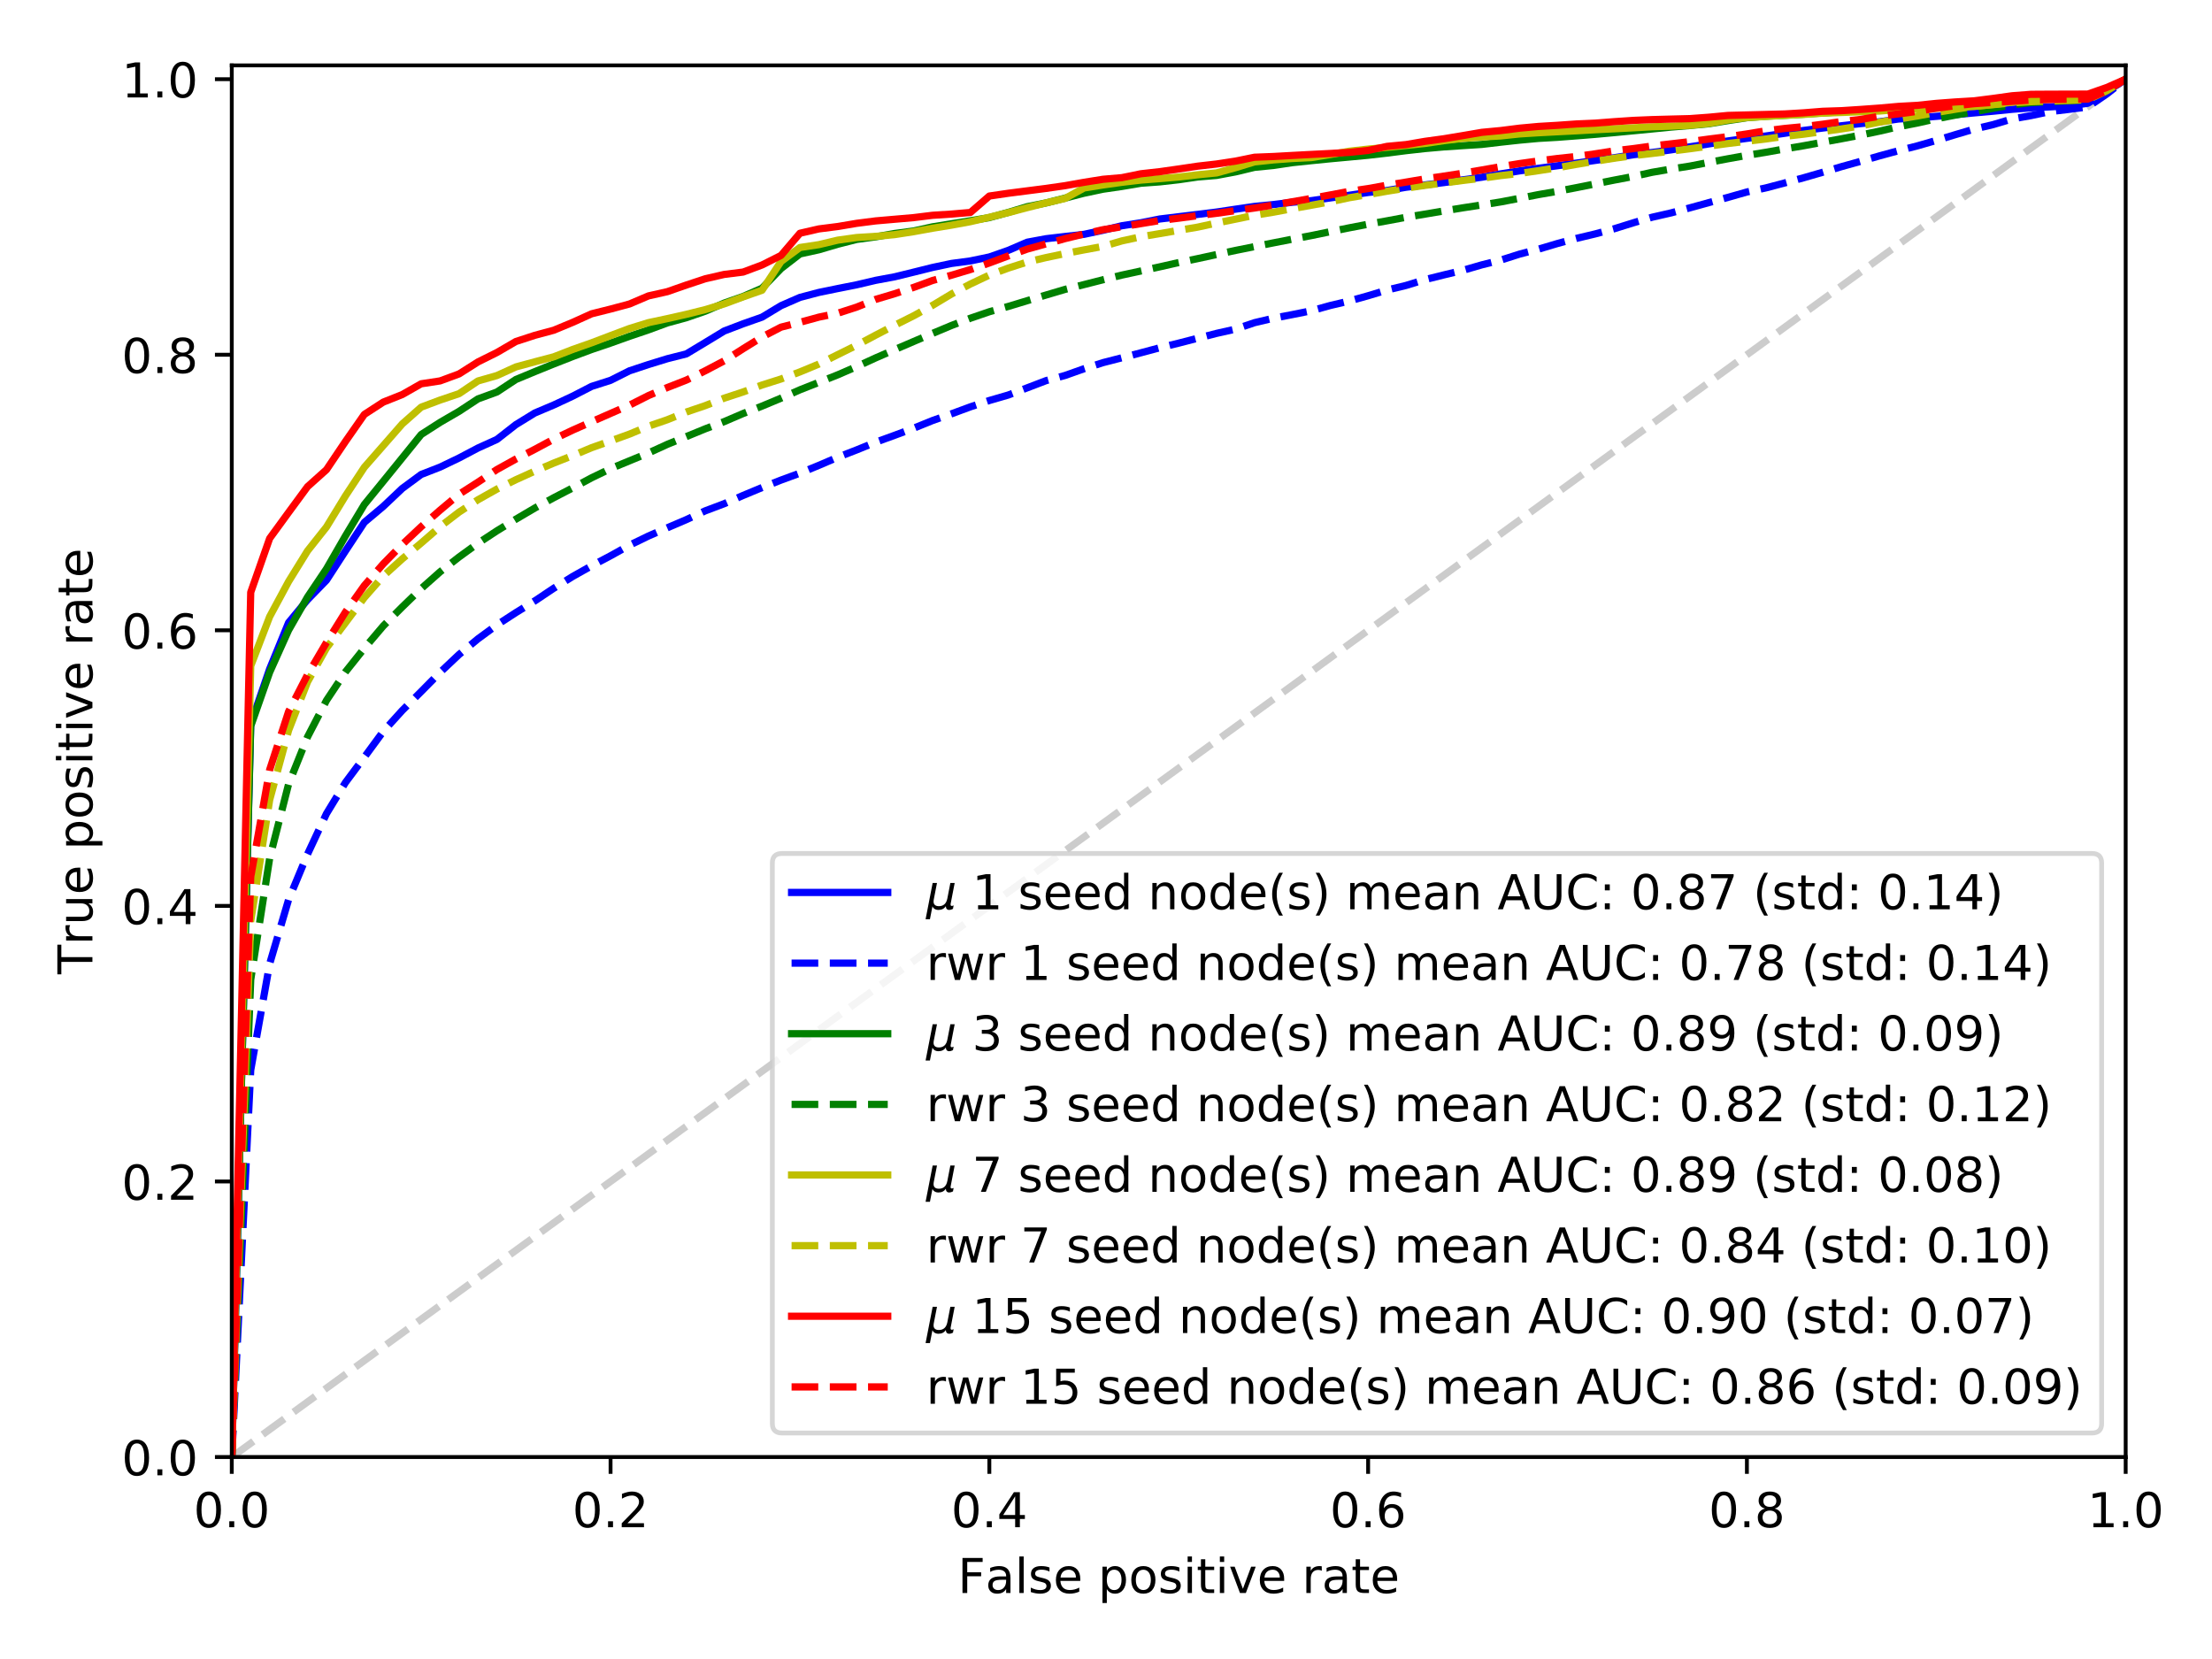 <?xml version="1.0" encoding="utf-8" standalone="no"?>
<!DOCTYPE svg PUBLIC "-//W3C//DTD SVG 1.1//EN"
  "http://www.w3.org/Graphics/SVG/1.1/DTD/svg11.dtd">
<!-- Created with matplotlib (http://matplotlib.org/) -->
<svg height="345pt" version="1.1" viewBox="0 0 460 345" width="460pt" xmlns="http://www.w3.org/2000/svg" xmlns:xlink="http://www.w3.org/1999/xlink">
 <defs>
  <style type="text/css">
*{stroke-linecap:butt;stroke-linejoin:round;}
  </style>
 </defs>
 <g id="figure_1">
  <g id="patch_1">
   <path d="M 0 345.6 
L 460.8 345.6 
L 460.8 0 
L 0 0 
z
" style="fill:#ffffff;"/>
  </g>
  <g id="axes_1">
   <g id="patch_2">
    <path d="M 48.2 303 
L 442.05 303 
L 442.05 13.6 
L 48.2 13.6 
z
" style="fill:#ffffff;"/>
   </g>
   <g id="matplotlib.axis_1">
    <g id="xtick_1">
     <g id="line2d_1">
      <defs>
       <path d="M 0 0 
L 0 3.5 
" id="mfd6f8f8096" style="stroke:#000000;stroke-width:0.8;"/>
      </defs>
      <g>
       <use style="stroke:#000000;stroke-width:0.8;" x="48.2" xlink:href="#mfd6f8f8096" y="303"/>
      </g>
     </g>
     <g id="text_1">
      <!-- 0.0 -->
      <defs>
       <path d="M 31.781 66.406 
Q 24.172 66.406 20.328 58.906 
Q 16.5 51.422 16.5 36.375 
Q 16.5 21.391 20.328 13.891 
Q 24.172 6.391 31.781 6.391 
Q 39.453 6.391 43.281 13.891 
Q 47.125 21.391 47.125 36.375 
Q 47.125 51.422 43.281 58.906 
Q 39.453 66.406 31.781 66.406 
z
M 31.781 74.219 
Q 44.047 74.219 50.516 64.516 
Q 56.984 54.828 56.984 36.375 
Q 56.984 17.969 50.516 8.266 
Q 44.047 -1.422 31.781 -1.422 
Q 19.531 -1.422 13.062 8.266 
Q 6.594 17.969 6.594 36.375 
Q 6.594 54.828 13.062 64.516 
Q 19.531 74.219 31.781 74.219 
z
" id="DejaVuSans-30"/>
       <path d="M 10.688 12.406 
L 21 12.406 
L 21 0 
L 10.688 0 
z
" id="DejaVuSans-2e"/>
      </defs>
      <g transform="translate(40.248 317.598)scale(0.1 -0.1)">
       <use xlink:href="#DejaVuSans-30"/>
       <use x="63.623" xlink:href="#DejaVuSans-2e"/>
       <use x="95.41" xlink:href="#DejaVuSans-30"/>
      </g>
     </g>
    </g>
    <g id="xtick_2">
     <g id="line2d_2">
      <g>
       <use style="stroke:#000000;stroke-width:0.8;" x="126.97" xlink:href="#mfd6f8f8096" y="303"/>
      </g>
     </g>
     <g id="text_2">
      <!-- 0.2 -->
      <defs>
       <path d="M 19.188 8.297 
L 53.609 8.297 
L 53.609 0 
L 7.328 0 
L 7.328 8.297 
Q 12.938 14.109 22.625 23.891 
Q 32.328 33.688 34.812 36.531 
Q 39.547 41.844 41.422 45.531 
Q 43.312 49.219 43.312 52.781 
Q 43.312 58.594 39.234 62.25 
Q 35.156 65.922 28.609 65.922 
Q 23.969 65.922 18.812 64.312 
Q 13.672 62.703 7.812 59.422 
L 7.812 69.391 
Q 13.766 71.781 18.938 73 
Q 24.125 74.219 28.422 74.219 
Q 39.75 74.219 46.484 68.547 
Q 53.219 62.891 53.219 53.422 
Q 53.219 48.922 51.531 44.891 
Q 49.859 40.875 45.406 35.406 
Q 44.188 33.984 37.641 27.219 
Q 31.109 20.453 19.188 8.297 
z
" id="DejaVuSans-32"/>
      </defs>
      <g transform="translate(119.018 317.598)scale(0.1 -0.1)">
       <use xlink:href="#DejaVuSans-30"/>
       <use x="63.623" xlink:href="#DejaVuSans-2e"/>
       <use x="95.41" xlink:href="#DejaVuSans-32"/>
      </g>
     </g>
    </g>
    <g id="xtick_3">
     <g id="line2d_3">
      <g>
       <use style="stroke:#000000;stroke-width:0.8;" x="205.74" xlink:href="#mfd6f8f8096" y="303"/>
      </g>
     </g>
     <g id="text_3">
      <!-- 0.4 -->
      <defs>
       <path d="M 37.797 64.312 
L 12.891 25.391 
L 37.797 25.391 
z
M 35.203 72.906 
L 47.609 72.906 
L 47.609 25.391 
L 58.016 25.391 
L 58.016 17.188 
L 47.609 17.188 
L 47.609 0 
L 37.797 0 
L 37.797 17.188 
L 4.891 17.188 
L 4.891 26.703 
z
" id="DejaVuSans-34"/>
      </defs>
      <g transform="translate(197.788 317.598)scale(0.1 -0.1)">
       <use xlink:href="#DejaVuSans-30"/>
       <use x="63.623" xlink:href="#DejaVuSans-2e"/>
       <use x="95.41" xlink:href="#DejaVuSans-34"/>
      </g>
     </g>
    </g>
    <g id="xtick_4">
     <g id="line2d_4">
      <g>
       <use style="stroke:#000000;stroke-width:0.8;" x="284.51" xlink:href="#mfd6f8f8096" y="303"/>
      </g>
     </g>
     <g id="text_4">
      <!-- 0.6 -->
      <defs>
       <path d="M 33.016 40.375 
Q 26.375 40.375 22.484 35.828 
Q 18.609 31.297 18.609 23.391 
Q 18.609 15.531 22.484 10.953 
Q 26.375 6.391 33.016 6.391 
Q 39.656 6.391 43.531 10.953 
Q 47.406 15.531 47.406 23.391 
Q 47.406 31.297 43.531 35.828 
Q 39.656 40.375 33.016 40.375 
z
M 52.594 71.297 
L 52.594 62.312 
Q 48.875 64.062 45.094 64.984 
Q 41.312 65.922 37.594 65.922 
Q 27.828 65.922 22.672 59.328 
Q 17.531 52.734 16.797 39.406 
Q 19.672 43.656 24.016 45.922 
Q 28.375 48.188 33.594 48.188 
Q 44.578 48.188 50.953 41.516 
Q 57.328 34.859 57.328 23.391 
Q 57.328 12.156 50.688 5.359 
Q 44.047 -1.422 33.016 -1.422 
Q 20.359 -1.422 13.672 8.266 
Q 6.984 17.969 6.984 36.375 
Q 6.984 53.656 15.188 63.938 
Q 23.391 74.219 37.203 74.219 
Q 40.922 74.219 44.703 73.484 
Q 48.484 72.75 52.594 71.297 
z
" id="DejaVuSans-36"/>
      </defs>
      <g transform="translate(276.558 317.598)scale(0.1 -0.1)">
       <use xlink:href="#DejaVuSans-30"/>
       <use x="63.623" xlink:href="#DejaVuSans-2e"/>
       <use x="95.41" xlink:href="#DejaVuSans-36"/>
      </g>
     </g>
    </g>
    <g id="xtick_5">
     <g id="line2d_5">
      <g>
       <use style="stroke:#000000;stroke-width:0.8;" x="363.28" xlink:href="#mfd6f8f8096" y="303"/>
      </g>
     </g>
     <g id="text_5">
      <!-- 0.8 -->
      <defs>
       <path d="M 31.781 34.625 
Q 24.75 34.625 20.719 30.859 
Q 16.703 27.094 16.703 20.516 
Q 16.703 13.922 20.719 10.156 
Q 24.75 6.391 31.781 6.391 
Q 38.812 6.391 42.859 10.172 
Q 46.922 13.969 46.922 20.516 
Q 46.922 27.094 42.891 30.859 
Q 38.875 34.625 31.781 34.625 
z
M 21.922 38.812 
Q 15.578 40.375 12.031 44.719 
Q 8.5 49.078 8.5 55.328 
Q 8.5 64.062 14.719 69.141 
Q 20.953 74.219 31.781 74.219 
Q 42.672 74.219 48.875 69.141 
Q 55.078 64.062 55.078 55.328 
Q 55.078 49.078 51.531 44.719 
Q 48 40.375 41.703 38.812 
Q 48.828 37.156 52.797 32.312 
Q 56.781 27.484 56.781 20.516 
Q 56.781 9.906 50.312 4.234 
Q 43.844 -1.422 31.781 -1.422 
Q 19.734 -1.422 13.25 4.234 
Q 6.781 9.906 6.781 20.516 
Q 6.781 27.484 10.781 32.312 
Q 14.797 37.156 21.922 38.812 
z
M 18.312 54.391 
Q 18.312 48.734 21.844 45.562 
Q 25.391 42.391 31.781 42.391 
Q 38.141 42.391 41.719 45.562 
Q 45.312 48.734 45.312 54.391 
Q 45.312 60.062 41.719 63.234 
Q 38.141 66.406 31.781 66.406 
Q 25.391 66.406 21.844 63.234 
Q 18.312 60.062 18.312 54.391 
z
" id="DejaVuSans-38"/>
      </defs>
      <g transform="translate(355.328 317.598)scale(0.1 -0.1)">
       <use xlink:href="#DejaVuSans-30"/>
       <use x="63.623" xlink:href="#DejaVuSans-2e"/>
       <use x="95.41" xlink:href="#DejaVuSans-38"/>
      </g>
     </g>
    </g>
    <g id="xtick_6">
     <g id="line2d_6">
      <g>
       <use style="stroke:#000000;stroke-width:0.8;" x="442.05" xlink:href="#mfd6f8f8096" y="303"/>
      </g>
     </g>
     <g id="text_6">
      <!-- 1.0 -->
      <defs>
       <path d="M 12.406 8.297 
L 28.516 8.297 
L 28.516 63.922 
L 10.984 60.406 
L 10.984 69.391 
L 28.422 72.906 
L 38.281 72.906 
L 38.281 8.297 
L 54.391 8.297 
L 54.391 0 
L 12.406 0 
z
" id="DejaVuSans-31"/>
      </defs>
      <g transform="translate(434.098 317.598)scale(0.1 -0.1)">
       <use xlink:href="#DejaVuSans-31"/>
       <use x="63.623" xlink:href="#DejaVuSans-2e"/>
       <use x="95.41" xlink:href="#DejaVuSans-30"/>
      </g>
     </g>
    </g>
    <g id="text_7">
     <!-- False positive rate -->
     <defs>
      <path d="M 9.812 72.906 
L 51.703 72.906 
L 51.703 64.594 
L 19.672 64.594 
L 19.672 43.109 
L 48.578 43.109 
L 48.578 34.812 
L 19.672 34.812 
L 19.672 0 
L 9.812 0 
z
" id="DejaVuSans-46"/>
      <path d="M 34.281 27.484 
Q 23.391 27.484 19.188 25 
Q 14.984 22.516 14.984 16.5 
Q 14.984 11.719 18.141 8.906 
Q 21.297 6.109 26.703 6.109 
Q 34.188 6.109 38.703 11.406 
Q 43.219 16.703 43.219 25.484 
L 43.219 27.484 
z
M 52.203 31.203 
L 52.203 0 
L 43.219 0 
L 43.219 8.297 
Q 40.141 3.328 35.547 0.953 
Q 30.953 -1.422 24.312 -1.422 
Q 15.922 -1.422 10.953 3.297 
Q 6 8.016 6 15.922 
Q 6 25.141 12.172 29.828 
Q 18.359 34.516 30.609 34.516 
L 43.219 34.516 
L 43.219 35.406 
Q 43.219 41.609 39.141 45 
Q 35.062 48.391 27.688 48.391 
Q 23 48.391 18.547 47.266 
Q 14.109 46.141 10.016 43.891 
L 10.016 52.203 
Q 14.938 54.109 19.578 55.047 
Q 24.219 56 28.609 56 
Q 40.484 56 46.344 49.844 
Q 52.203 43.703 52.203 31.203 
z
" id="DejaVuSans-61"/>
      <path d="M 9.422 75.984 
L 18.406 75.984 
L 18.406 0 
L 9.422 0 
z
" id="DejaVuSans-6c"/>
      <path d="M 44.281 53.078 
L 44.281 44.578 
Q 40.484 46.531 36.375 47.5 
Q 32.281 48.484 27.875 48.484 
Q 21.188 48.484 17.844 46.438 
Q 14.5 44.391 14.5 40.281 
Q 14.5 37.156 16.891 35.375 
Q 19.281 33.594 26.516 31.984 
L 29.594 31.297 
Q 39.156 29.25 43.188 25.516 
Q 47.219 21.781 47.219 15.094 
Q 47.219 7.469 41.188 3.016 
Q 35.156 -1.422 24.609 -1.422 
Q 20.219 -1.422 15.453 -0.562 
Q 10.688 0.297 5.422 2 
L 5.422 11.281 
Q 10.406 8.688 15.234 7.391 
Q 20.062 6.109 24.812 6.109 
Q 31.156 6.109 34.562 8.281 
Q 37.984 10.453 37.984 14.406 
Q 37.984 18.062 35.516 20.016 
Q 33.062 21.969 24.703 23.781 
L 21.578 24.516 
Q 13.234 26.266 9.516 29.906 
Q 5.812 33.547 5.812 39.891 
Q 5.812 47.609 11.281 51.797 
Q 16.75 56 26.812 56 
Q 31.781 56 36.172 55.266 
Q 40.578 54.547 44.281 53.078 
z
" id="DejaVuSans-73"/>
      <path d="M 56.203 29.594 
L 56.203 25.203 
L 14.891 25.203 
Q 15.484 15.922 20.484 11.062 
Q 25.484 6.203 34.422 6.203 
Q 39.594 6.203 44.453 7.469 
Q 49.312 8.734 54.109 11.281 
L 54.109 2.781 
Q 49.266 0.734 44.188 -0.344 
Q 39.109 -1.422 33.891 -1.422 
Q 20.797 -1.422 13.156 6.188 
Q 5.516 13.812 5.516 26.812 
Q 5.516 40.234 12.766 48.109 
Q 20.016 56 32.328 56 
Q 43.359 56 49.781 48.891 
Q 56.203 41.797 56.203 29.594 
z
M 47.219 32.234 
Q 47.125 39.594 43.094 43.984 
Q 39.062 48.391 32.422 48.391 
Q 24.906 48.391 20.391 44.141 
Q 15.875 39.891 15.188 32.172 
z
" id="DejaVuSans-65"/>
      <path id="DejaVuSans-20"/>
      <path d="M 18.109 8.203 
L 18.109 -20.797 
L 9.078 -20.797 
L 9.078 54.688 
L 18.109 54.688 
L 18.109 46.391 
Q 20.953 51.266 25.266 53.625 
Q 29.594 56 35.594 56 
Q 45.562 56 51.781 48.094 
Q 58.016 40.188 58.016 27.297 
Q 58.016 14.406 51.781 6.484 
Q 45.562 -1.422 35.594 -1.422 
Q 29.594 -1.422 25.266 0.953 
Q 20.953 3.328 18.109 8.203 
z
M 48.688 27.297 
Q 48.688 37.203 44.609 42.844 
Q 40.531 48.484 33.406 48.484 
Q 26.266 48.484 22.188 42.844 
Q 18.109 37.203 18.109 27.297 
Q 18.109 17.391 22.188 11.75 
Q 26.266 6.109 33.406 6.109 
Q 40.531 6.109 44.609 11.75 
Q 48.688 17.391 48.688 27.297 
z
" id="DejaVuSans-70"/>
      <path d="M 30.609 48.391 
Q 23.391 48.391 19.188 42.75 
Q 14.984 37.109 14.984 27.297 
Q 14.984 17.484 19.156 11.844 
Q 23.344 6.203 30.609 6.203 
Q 37.797 6.203 41.984 11.859 
Q 46.188 17.531 46.188 27.297 
Q 46.188 37.016 41.984 42.703 
Q 37.797 48.391 30.609 48.391 
z
M 30.609 56 
Q 42.328 56 49.016 48.375 
Q 55.719 40.766 55.719 27.297 
Q 55.719 13.875 49.016 6.219 
Q 42.328 -1.422 30.609 -1.422 
Q 18.844 -1.422 12.172 6.219 
Q 5.516 13.875 5.516 27.297 
Q 5.516 40.766 12.172 48.375 
Q 18.844 56 30.609 56 
z
" id="DejaVuSans-6f"/>
      <path d="M 9.422 54.688 
L 18.406 54.688 
L 18.406 0 
L 9.422 0 
z
M 9.422 75.984 
L 18.406 75.984 
L 18.406 64.594 
L 9.422 64.594 
z
" id="DejaVuSans-69"/>
      <path d="M 18.312 70.219 
L 18.312 54.688 
L 36.812 54.688 
L 36.812 47.703 
L 18.312 47.703 
L 18.312 18.016 
Q 18.312 11.328 20.141 9.422 
Q 21.969 7.516 27.594 7.516 
L 36.812 7.516 
L 36.812 0 
L 27.594 0 
Q 17.188 0 13.234 3.875 
Q 9.281 7.766 9.281 18.016 
L 9.281 47.703 
L 2.688 47.703 
L 2.688 54.688 
L 9.281 54.688 
L 9.281 70.219 
z
" id="DejaVuSans-74"/>
      <path d="M 2.984 54.688 
L 12.5 54.688 
L 29.594 8.797 
L 46.688 54.688 
L 56.203 54.688 
L 35.688 0 
L 23.484 0 
z
" id="DejaVuSans-76"/>
      <path d="M 41.109 46.297 
Q 39.594 47.172 37.812 47.578 
Q 36.031 48 33.891 48 
Q 26.266 48 22.188 43.047 
Q 18.109 38.094 18.109 28.812 
L 18.109 0 
L 9.078 0 
L 9.078 54.688 
L 18.109 54.688 
L 18.109 46.188 
Q 20.953 51.172 25.484 53.578 
Q 30.031 56 36.531 56 
Q 37.453 56 38.578 55.875 
Q 39.703 55.766 41.062 55.516 
z
" id="DejaVuSans-72"/>
     </defs>
     <g transform="translate(199.175 331.277)scale(0.1 -0.1)">
      <use xlink:href="#DejaVuSans-46"/>
      <use x="57.379" xlink:href="#DejaVuSans-61"/>
      <use x="118.658" xlink:href="#DejaVuSans-6c"/>
      <use x="146.441" xlink:href="#DejaVuSans-73"/>
      <use x="198.541" xlink:href="#DejaVuSans-65"/>
      <use x="260.064" xlink:href="#DejaVuSans-20"/>
      <use x="291.852" xlink:href="#DejaVuSans-70"/>
      <use x="355.328" xlink:href="#DejaVuSans-6f"/>
      <use x="416.51" xlink:href="#DejaVuSans-73"/>
      <use x="468.609" xlink:href="#DejaVuSans-69"/>
      <use x="496.393" xlink:href="#DejaVuSans-74"/>
      <use x="535.602" xlink:href="#DejaVuSans-69"/>
      <use x="563.385" xlink:href="#DejaVuSans-76"/>
      <use x="622.564" xlink:href="#DejaVuSans-65"/>
      <use x="684.088" xlink:href="#DejaVuSans-20"/>
      <use x="715.875" xlink:href="#DejaVuSans-72"/>
      <use x="756.988" xlink:href="#DejaVuSans-61"/>
      <use x="818.268" xlink:href="#DejaVuSans-74"/>
      <use x="857.477" xlink:href="#DejaVuSans-65"/>
     </g>
    </g>
   </g>
   <g id="matplotlib.axis_2">
    <g id="ytick_1">
     <g id="line2d_7">
      <defs>
       <path d="M 0 0 
L -3.5 0 
" id="ma6699874b3" style="stroke:#000000;stroke-width:0.8;"/>
      </defs>
      <g>
       <use style="stroke:#000000;stroke-width:0.8;" x="48.2" xlink:href="#ma6699874b3" y="303"/>
      </g>
     </g>
     <g id="text_8">
      <!-- 0.0 -->
      <g transform="translate(25.297 306.799)scale(0.1 -0.1)">
       <use xlink:href="#DejaVuSans-30"/>
       <use x="63.623" xlink:href="#DejaVuSans-2e"/>
       <use x="95.41" xlink:href="#DejaVuSans-30"/>
      </g>
     </g>
    </g>
    <g id="ytick_2">
     <g id="line2d_8">
      <g>
       <use style="stroke:#000000;stroke-width:0.8;" x="48.2" xlink:href="#ma6699874b3" y="245.693"/>
      </g>
     </g>
     <g id="text_9">
      <!-- 0.2 -->
      <g transform="translate(25.297 249.492)scale(0.1 -0.1)">
       <use xlink:href="#DejaVuSans-30"/>
       <use x="63.623" xlink:href="#DejaVuSans-2e"/>
       <use x="95.41" xlink:href="#DejaVuSans-32"/>
      </g>
     </g>
    </g>
    <g id="ytick_3">
     <g id="line2d_9">
      <g>
       <use style="stroke:#000000;stroke-width:0.8;" x="48.2" xlink:href="#ma6699874b3" y="188.386"/>
      </g>
     </g>
     <g id="text_10">
      <!-- 0.4 -->
      <g transform="translate(25.297 192.185)scale(0.1 -0.1)">
       <use xlink:href="#DejaVuSans-30"/>
       <use x="63.623" xlink:href="#DejaVuSans-2e"/>
       <use x="95.41" xlink:href="#DejaVuSans-34"/>
      </g>
     </g>
    </g>
    <g id="ytick_4">
     <g id="line2d_10">
      <g>
       <use style="stroke:#000000;stroke-width:0.8;" x="48.2" xlink:href="#ma6699874b3" y="131.079"/>
      </g>
     </g>
     <g id="text_11">
      <!-- 0.6 -->
      <g transform="translate(25.297 134.878)scale(0.1 -0.1)">
       <use xlink:href="#DejaVuSans-30"/>
       <use x="63.623" xlink:href="#DejaVuSans-2e"/>
       <use x="95.41" xlink:href="#DejaVuSans-36"/>
      </g>
     </g>
    </g>
    <g id="ytick_5">
     <g id="line2d_11">
      <g>
       <use style="stroke:#000000;stroke-width:0.8;" x="48.2" xlink:href="#ma6699874b3" y="73.772"/>
      </g>
     </g>
     <g id="text_12">
      <!-- 0.8 -->
      <g transform="translate(25.297 77.571)scale(0.1 -0.1)">
       <use xlink:href="#DejaVuSans-30"/>
       <use x="63.623" xlink:href="#DejaVuSans-2e"/>
       <use x="95.41" xlink:href="#DejaVuSans-38"/>
      </g>
     </g>
    </g>
    <g id="ytick_6">
     <g id="line2d_12">
      <g>
       <use style="stroke:#000000;stroke-width:0.8;" x="48.2" xlink:href="#ma6699874b3" y="16.465"/>
      </g>
     </g>
     <g id="text_13">
      <!-- 1.0 -->
      <g transform="translate(25.297 20.265)scale(0.1 -0.1)">
       <use xlink:href="#DejaVuSans-31"/>
       <use x="63.623" xlink:href="#DejaVuSans-2e"/>
       <use x="95.41" xlink:href="#DejaVuSans-30"/>
      </g>
     </g>
    </g>
    <g id="text_14">
     <!-- True positive rate -->
     <defs>
      <path d="M -0.297 72.906 
L 61.375 72.906 
L 61.375 64.594 
L 35.5 64.594 
L 35.5 0 
L 25.594 0 
L 25.594 64.594 
L -0.297 64.594 
z
" id="DejaVuSans-54"/>
      <path d="M 8.5 21.578 
L 8.5 54.688 
L 17.484 54.688 
L 17.484 21.922 
Q 17.484 14.156 20.5 10.266 
Q 23.531 6.391 29.594 6.391 
Q 36.859 6.391 41.078 11.031 
Q 45.312 15.672 45.312 23.688 
L 45.312 54.688 
L 54.297 54.688 
L 54.297 0 
L 45.312 0 
L 45.312 8.406 
Q 42.047 3.422 37.719 1 
Q 33.406 -1.422 27.688 -1.422 
Q 18.266 -1.422 13.375 4.438 
Q 8.5 10.297 8.5 21.578 
z
M 31.109 56 
z
" id="DejaVuSans-75"/>
     </defs>
     <g transform="translate(19.217 202.591)rotate(-90)scale(0.1 -0.1)">
      <use xlink:href="#DejaVuSans-54"/>
      <use x="60.865" xlink:href="#DejaVuSans-72"/>
      <use x="101.979" xlink:href="#DejaVuSans-75"/>
      <use x="165.357" xlink:href="#DejaVuSans-65"/>
      <use x="226.881" xlink:href="#DejaVuSans-20"/>
      <use x="258.668" xlink:href="#DejaVuSans-70"/>
      <use x="322.145" xlink:href="#DejaVuSans-6f"/>
      <use x="383.326" xlink:href="#DejaVuSans-73"/>
      <use x="435.426" xlink:href="#DejaVuSans-69"/>
      <use x="463.209" xlink:href="#DejaVuSans-74"/>
      <use x="502.418" xlink:href="#DejaVuSans-69"/>
      <use x="530.201" xlink:href="#DejaVuSans-76"/>
      <use x="589.381" xlink:href="#DejaVuSans-65"/>
      <use x="650.904" xlink:href="#DejaVuSans-20"/>
      <use x="682.691" xlink:href="#DejaVuSans-72"/>
      <use x="723.805" xlink:href="#DejaVuSans-61"/>
      <use x="785.084" xlink:href="#DejaVuSans-74"/>
      <use x="824.293" xlink:href="#DejaVuSans-65"/>
     </g>
    </g>
   </g>
   <g id="line2d_13">
    <path clip-path="url(#p8c3f03ab86)" d="M 48.2 303 
L 52.178 300.106 
L 56.157 297.211 
L 60.135 294.317 
L 64.113 291.423 
L 68.091 288.529 
L 72.07 285.634 
L 76.048 282.74 
L 80.026 279.846 
L 84.005 276.951 
L 87.983 274.057 
L 91.961 271.163 
L 95.939 268.269 
L 99.918 265.374 
L 103.896 262.48 
L 107.874 259.586 
L 111.853 256.691 
L 115.831 253.797 
L 119.809 250.903 
L 123.787 248.009 
L 127.766 245.114 
L 131.744 242.22 
L 135.722 239.326 
L 139.701 236.431 
L 143.679 233.537 
L 147.657 230.643 
L 151.635 227.748 
L 155.614 224.854 
L 159.592 221.96 
L 163.57 219.066 
L 167.548 216.171 
L 171.527 213.277 
L 175.505 210.383 
L 179.483 207.488 
L 183.462 204.594 
L 187.44 201.7 
L 191.418 198.806 
L 195.396 195.911 
L 199.375 193.017 
L 203.353 190.123 
L 207.331 187.228 
L 211.31 184.334 
L 215.288 181.44 
L 219.266 178.546 
L 223.244 175.651 
L 227.223 172.757 
L 231.201 169.863 
L 235.179 166.968 
L 239.158 164.074 
L 243.136 161.18 
L 247.114 158.286 
L 251.092 155.391 
L 255.071 152.497 
L 259.049 149.603 
L 263.027 146.708 
L 267.006 143.814 
L 270.984 140.92 
L 274.962 138.026 
L 278.94 135.131 
L 282.919 132.237 
L 286.897 129.343 
L 290.875 126.448 
L 294.854 123.554 
L 298.832 120.66 
L 302.81 117.765 
L 306.788 114.871 
L 310.767 111.977 
L 314.745 109.083 
L 318.723 106.188 
L 322.702 103.294 
L 326.68 100.4 
L 330.658 97.505 
L 334.636 94.611 
L 338.615 91.717 
L 342.593 88.823 
L 346.571 85.928 
L 350.549 83.034 
L 354.528 80.14 
L 358.506 77.245 
L 362.484 74.351 
L 366.463 71.457 
L 370.441 68.563 
L 374.419 65.668 
L 378.397 62.774 
L 382.376 59.88 
L 386.354 56.985 
L 390.332 54.091 
L 394.311 51.197 
L 398.289 48.303 
L 402.267 45.408 
L 406.245 42.514 
L 410.224 39.62 
L 414.202 36.725 
L 418.18 33.831 
L 422.159 30.937 
L 426.137 28.043 
L 430.115 25.148 
L 434.093 22.254 
L 438.072 19.36 
L 442.05 16.465 
" style="fill:none;stroke:#cccccc;stroke-dasharray:5.55,2.4;stroke-dashoffset:0;stroke-width:1.5;"/>
   </g>
   <g id="line2d_14">
    <path clip-path="url(#p8c3f03ab86)" d="M 48.2 303 
L 52.139 150.579 
L 56.077 139.109 
L 60.016 129.474 
L 63.954 124.714 
L 67.892 120.656 
L 71.831 114.587 
L 75.769 108.618 
L 79.708 105.307 
L 83.647 101.577 
L 87.585 98.669 
L 91.523 97.135 
L 95.462 95.244 
L 99.4 93.167 
L 103.339 91.383 
L 107.278 88.304 
L 111.216 85.885 
L 115.154 84.219 
L 119.093 82.383 
L 123.031 80.353 
L 126.97 79.093 
L 130.909 77.112 
L 134.847 75.808 
L 138.786 74.595 
L 142.724 73.599 
L 146.662 71.23 
L 150.601 68.837 
L 154.54 67.333 
L 158.478 65.948 
L 162.417 63.567 
L 166.355 61.846 
L 170.293 60.811 
L 174.232 60.002 
L 178.171 59.22 
L 182.109 58.296 
L 186.048 57.564 
L 189.986 56.599 
L 193.924 55.62 
L 197.863 54.787 
L 201.802 54.26 
L 205.74 53.439 
L 209.679 52.063 
L 213.617 50.368 
L 217.555 49.639 
L 221.494 49.177 
L 225.433 48.732 
L 229.371 47.885 
L 233.31 46.943 
L 237.248 46.326 
L 241.186 45.54 
L 245.125 45.063 
L 249.064 44.585 
L 253.002 44.094 
L 256.94 43.5 
L 260.879 42.926 
L 264.817 42.536 
L 268.756 42.059 
L 272.695 41.728 
L 276.633 41.16 
L 280.572 40.607 
L 284.51 40.028 
L 288.449 39.612 
L 292.387 38.941 
L 296.325 38.454 
L 300.264 37.97 
L 304.202 37.398 
L 308.141 36.855 
L 312.079 36.162 
L 316.018 35.533 
L 319.957 34.993 
L 323.895 34.465 
L 327.834 33.919 
L 331.772 33.354 
L 335.711 32.796 
L 339.649 32.181 
L 343.587 31.705 
L 347.526 31.163 
L 351.464 30.524 
L 355.403 29.922 
L 359.341 29.307 
L 363.28 28.769 
L 367.219 28.281 
L 371.157 27.719 
L 375.096 27.125 
L 379.034 26.63 
L 382.973 26.148 
L 386.911 25.707 
L 390.849 25.323 
L 394.788 24.749 
L 398.726 24.51 
L 402.665 24.195 
L 406.603 23.829 
L 410.542 23.481 
L 414.481 23.129 
L 418.419 22.731 
L 422.358 22.427 
L 426.296 22.225 
L 430.235 22.004 
L 434.173 21.481 
L 438.111 19.086 
L 442.05 16.465 
" style="fill:none;stroke:#0000ff;stroke-linecap:square;stroke-width:1.5;"/>
   </g>
   <g id="line2d_15">
    <path clip-path="url(#p8c3f03ab86)" d="M 48.2 303 
L 52.139 222.553 
L 56.077 200.435 
L 60.016 187.081 
L 63.954 177.623 
L 67.892 169.206 
L 71.831 162.737 
L 75.769 157.46 
L 79.708 152.099 
L 83.647 147.75 
L 87.585 143.817 
L 91.523 139.826 
L 95.462 136.108 
L 99.4 132.848 
L 103.339 129.956 
L 107.278 127.397 
L 111.216 124.966 
L 115.154 122.335 
L 119.093 119.882 
L 123.031 117.663 
L 126.97 115.577 
L 130.909 113.382 
L 134.847 111.47 
L 138.786 109.751 
L 142.724 108.065 
L 146.662 106.233 
L 150.601 104.748 
L 154.54 103.027 
L 158.478 101.388 
L 162.417 99.836 
L 166.355 98.389 
L 170.293 96.771 
L 174.232 95.082 
L 178.171 93.554 
L 182.109 91.952 
L 186.048 90.523 
L 189.986 89.054 
L 193.924 87.455 
L 197.863 86.058 
L 201.802 84.605 
L 205.74 83.288 
L 209.679 82.146 
L 213.617 80.653 
L 217.555 79.149 
L 221.494 78.077 
L 225.433 76.683 
L 229.371 75.413 
L 233.31 74.402 
L 237.248 73.367 
L 241.186 72.315 
L 245.125 71.355 
L 249.064 70.34 
L 253.002 69.325 
L 256.94 68.441 
L 260.879 67.103 
L 264.817 66.175 
L 268.756 65.42 
L 272.695 64.626 
L 276.633 63.531 
L 280.572 62.603 
L 284.51 61.502 
L 288.449 60.315 
L 292.387 59.363 
L 296.325 58.151 
L 300.264 57.167 
L 304.202 56.223 
L 308.141 55.08 
L 312.079 54.093 
L 316.018 52.84 
L 319.957 51.81 
L 323.895 50.636 
L 327.834 49.573 
L 331.772 48.635 
L 335.711 47.563 
L 339.649 46.336 
L 343.587 45.17 
L 347.526 44.27 
L 351.464 43.212 
L 355.403 42.122 
L 359.341 41.045 
L 363.28 39.927 
L 367.219 39.079 
L 371.157 38.041 
L 375.096 36.964 
L 379.034 35.825 
L 382.973 34.649 
L 386.911 33.556 
L 390.849 32.416 
L 394.788 31.342 
L 398.726 30.336 
L 402.665 29.203 
L 406.603 28.007 
L 410.542 26.843 
L 414.481 25.914 
L 418.419 24.739 
L 422.358 24.043 
L 426.296 23.214 
L 430.235 22.746 
L 434.173 22.248 
L 438.111 19.548 
L 442.05 16.465 
" style="fill:none;stroke:#0000ff;stroke-dasharray:5.55,2.4;stroke-dashoffset:0;stroke-width:1.5;"/>
   </g>
   <g id="line2d_16">
    <path clip-path="url(#p8c3f03ab86)" d="M 48.2 303 
L 52.139 151.021 
L 56.077 139.805 
L 60.016 131.043 
L 63.954 124.155 
L 67.892 118.294 
L 71.831 111.463 
L 75.769 104.915 
L 79.708 100.086 
L 83.647 95.232 
L 87.585 90.362 
L 91.523 87.832 
L 95.462 85.545 
L 99.4 82.952 
L 103.339 81.518 
L 107.278 78.92 
L 111.216 77.288 
L 115.154 75.69 
L 119.093 74.146 
L 123.031 72.683 
L 126.97 71.347 
L 130.909 69.937 
L 134.847 68.605 
L 138.786 67.15 
L 142.724 66.077 
L 146.662 64.714 
L 150.601 63.031 
L 154.54 61.652 
L 158.478 59.933 
L 162.417 55.853 
L 166.355 52.809 
L 170.293 51.947 
L 174.232 50.79 
L 178.171 49.789 
L 182.109 49.257 
L 186.048 48.555 
L 189.986 48.034 
L 193.924 47.17 
L 197.863 46.537 
L 201.802 45.908 
L 205.74 45.25 
L 209.679 44.171 
L 213.617 42.979 
L 217.555 42.196 
L 221.494 41.2 
L 225.433 40.179 
L 229.371 39.347 
L 233.31 38.772 
L 237.248 38.108 
L 241.186 37.821 
L 245.125 37.377 
L 249.064 36.805 
L 253.002 36.48 
L 256.94 35.744 
L 260.879 34.798 
L 264.817 34.41 
L 268.756 33.823 
L 272.695 33.411 
L 276.633 33.018 
L 280.572 32.656 
L 284.51 32.286 
L 288.449 31.837 
L 292.387 31.331 
L 296.325 30.892 
L 300.264 30.544 
L 304.202 30.284 
L 308.141 30.033 
L 312.079 29.569 
L 316.018 29.139 
L 319.957 28.778 
L 323.895 28.554 
L 327.834 28.252 
L 331.772 27.935 
L 335.711 27.575 
L 339.649 27.2 
L 343.587 26.817 
L 347.526 26.427 
L 351.464 26.094 
L 355.403 25.727 
L 359.341 25.08 
L 363.28 24.48 
L 367.219 24.173 
L 371.157 23.976 
L 375.096 23.745 
L 379.034 23.489 
L 382.973 23.246 
L 386.911 23.025 
L 390.849 22.79 
L 394.788 22.349 
L 398.726 22.124 
L 402.665 21.899 
L 406.603 21.698 
L 410.542 21.42 
L 414.481 21.119 
L 418.419 20.803 
L 422.358 20.573 
L 426.296 20.448 
L 430.235 20.39 
L 434.173 20.26 
L 438.111 18.524 
L 442.05 16.465 
" style="fill:none;stroke:#008000;stroke-linecap:square;stroke-width:1.5;"/>
   </g>
   <g id="line2d_17">
    <path clip-path="url(#p8c3f03ab86)" d="M 48.2 303 
L 52.139 203.75 
L 56.077 178.483 
L 60.016 163.052 
L 63.954 153.242 
L 67.892 145.658 
L 71.831 139.737 
L 75.769 134.804 
L 79.708 130.165 
L 83.647 126.223 
L 87.585 122.409 
L 91.523 118.914 
L 95.462 115.836 
L 99.4 112.974 
L 103.339 110.385 
L 107.278 107.972 
L 111.216 105.654 
L 115.154 103.507 
L 119.093 101.463 
L 123.031 99.361 
L 126.97 97.456 
L 130.909 95.828 
L 134.847 94.202 
L 138.786 92.4 
L 142.724 90.793 
L 146.662 89.177 
L 150.601 87.68 
L 154.54 85.991 
L 158.478 84.45 
L 162.417 82.805 
L 166.355 81.063 
L 170.293 79.508 
L 174.232 77.94 
L 178.171 76.23 
L 182.109 74.424 
L 186.048 72.709 
L 189.986 71.019 
L 193.924 69.336 
L 197.863 67.686 
L 201.802 66.178 
L 205.74 64.829 
L 209.679 63.725 
L 213.617 62.531 
L 217.555 61.347 
L 221.494 60.18 
L 225.433 59.182 
L 229.371 58.18 
L 233.31 57.205 
L 237.248 56.355 
L 241.186 55.49 
L 245.125 54.598 
L 249.064 53.782 
L 253.002 52.927 
L 256.94 52.077 
L 260.879 51.285 
L 264.817 50.506 
L 268.756 49.736 
L 272.695 48.993 
L 276.633 48.181 
L 280.572 47.382 
L 284.51 46.627 
L 288.449 45.919 
L 292.387 45.184 
L 296.325 44.529 
L 300.264 43.866 
L 304.202 43.219 
L 308.141 42.617 
L 312.079 41.992 
L 316.018 41.231 
L 319.957 40.462 
L 323.895 39.783 
L 327.834 39.022 
L 331.772 38.232 
L 335.711 37.447 
L 339.649 36.7 
L 343.587 35.827 
L 347.526 35.153 
L 351.464 34.53 
L 355.403 33.76 
L 359.341 33.016 
L 363.28 32.309 
L 367.219 31.669 
L 371.157 30.963 
L 375.096 30.306 
L 379.034 29.575 
L 382.973 28.856 
L 386.911 28.093 
L 390.849 27.27 
L 394.788 26.355 
L 398.726 25.587 
L 402.665 24.701 
L 406.603 23.942 
L 410.542 23.236 
L 414.481 22.523 
L 418.419 21.789 
L 422.358 21.341 
L 426.296 21.119 
L 430.235 20.953 
L 434.173 20.708 
L 438.111 18.819 
L 442.05 16.465 
" style="fill:none;stroke:#008000;stroke-dasharray:5.55,2.4;stroke-dashoffset:0;stroke-width:1.5;"/>
   </g>
   <g id="line2d_18">
    <path clip-path="url(#p8c3f03ab86)" d="M 48.2 303 
L 52.139 138.492 
L 56.077 128.239 
L 60.016 120.929 
L 63.954 114.56 
L 67.892 109.593 
L 71.831 103.139 
L 75.769 97.163 
L 79.708 92.665 
L 83.647 88.164 
L 87.585 84.671 
L 91.523 83.193 
L 95.462 81.866 
L 99.4 79.223 
L 103.339 78.098 
L 107.278 76.306 
L 111.216 75.238 
L 115.154 74.202 
L 119.093 72.673 
L 123.031 71.286 
L 126.97 69.787 
L 130.909 68.312 
L 134.847 67.095 
L 138.786 66.257 
L 142.724 65.368 
L 146.662 64.388 
L 150.601 63.199 
L 154.54 61.738 
L 158.478 60.356 
L 162.417 54.384 
L 166.355 51.468 
L 170.293 50.875 
L 174.232 49.936 
L 178.171 49.392 
L 182.109 49.153 
L 186.048 48.791 
L 189.986 48.18 
L 193.924 47.466 
L 197.863 46.822 
L 201.802 46.1 
L 205.74 45.177 
L 209.679 44.219 
L 213.617 43.177 
L 217.555 42.188 
L 221.494 41.265 
L 225.433 39.091 
L 229.371 38.466 
L 233.31 37.912 
L 237.248 37.449 
L 241.186 37.144 
L 245.125 36.809 
L 249.064 36.349 
L 253.002 35.958 
L 256.94 34.87 
L 260.879 33.669 
L 264.817 33.251 
L 268.756 32.962 
L 272.695 32.772 
L 276.633 32.141 
L 280.572 31.449 
L 284.51 31.006 
L 288.449 30.634 
L 292.387 30.245 
L 296.325 29.832 
L 300.264 29.253 
L 304.202 28.769 
L 308.141 28.493 
L 312.079 28.27 
L 316.018 27.852 
L 319.957 27.604 
L 323.895 27.398 
L 327.834 27.198 
L 331.772 26.977 
L 335.711 26.785 
L 339.649 26.579 
L 343.587 26.362 
L 347.526 26.237 
L 351.464 26.064 
L 355.403 25.666 
L 359.341 24.951 
L 363.28 24.454 
L 367.219 24.216 
L 371.157 23.991 
L 375.096 23.795 
L 379.034 23.531 
L 382.973 23.39 
L 386.911 23.243 
L 390.849 23.089 
L 394.788 22.771 
L 398.726 22.627 
L 402.665 22.501 
L 406.603 22.403 
L 410.542 22.153 
L 414.481 21.725 
L 418.419 21.266 
L 422.358 20.795 
L 426.296 20.609 
L 430.235 20.439 
L 434.173 20.314 
L 438.111 18.583 
L 442.05 16.465 
" style="fill:none;stroke:#bfbf00;stroke-linecap:square;stroke-width:1.5;"/>
   </g>
   <g id="line2d_19">
    <path clip-path="url(#p8c3f03ab86)" d="M 48.2 303 
L 52.139 191.535 
L 56.077 166.351 
L 60.016 151.882 
L 63.954 141.809 
L 67.892 134.754 
L 71.831 129.522 
L 75.769 124.266 
L 79.708 119.793 
L 83.647 116.226 
L 87.585 112.929 
L 91.523 109.514 
L 95.462 106.498 
L 99.4 103.926 
L 103.339 101.71 
L 107.278 99.761 
L 111.216 97.977 
L 115.154 96.3 
L 119.093 94.743 
L 123.031 93.1 
L 126.97 91.698 
L 130.909 90.273 
L 134.847 88.635 
L 138.786 87.282 
L 142.724 85.689 
L 146.662 84.352 
L 150.601 82.803 
L 154.54 81.507 
L 158.478 80.066 
L 162.417 78.815 
L 166.355 77.342 
L 170.293 75.707 
L 174.232 73.737 
L 178.171 71.791 
L 182.109 69.688 
L 186.048 67.649 
L 189.986 65.675 
L 193.924 63.505 
L 197.863 61.142 
L 201.802 59.062 
L 205.74 57.204 
L 209.679 55.752 
L 213.617 54.486 
L 217.555 53.557 
L 221.494 52.731 
L 225.433 51.965 
L 229.371 51.24 
L 233.31 50.095 
L 237.248 49.239 
L 241.186 48.579 
L 245.125 47.902 
L 249.064 47.235 
L 253.002 46.376 
L 256.94 45.58 
L 260.879 44.765 
L 264.817 44.127 
L 268.756 43.388 
L 272.695 42.685 
L 276.633 41.962 
L 280.572 41.122 
L 284.51 40.452 
L 288.449 39.764 
L 292.387 39.129 
L 296.325 38.547 
L 300.264 38.055 
L 304.202 37.527 
L 308.141 37.069 
L 312.079 36.513 
L 316.018 36.061 
L 319.957 35.487 
L 323.895 34.879 
L 327.834 34.177 
L 331.772 33.53 
L 335.711 32.898 
L 339.649 32.37 
L 343.587 31.909 
L 347.526 31.427 
L 351.464 30.928 
L 355.403 30.384 
L 359.341 29.843 
L 363.28 29.375 
L 367.219 28.901 
L 371.157 28.349 
L 375.096 27.906 
L 379.034 27.361 
L 382.973 26.806 
L 386.911 26.187 
L 390.849 25.405 
L 394.788 24.777 
L 398.726 24.12 
L 402.665 23.388 
L 406.603 22.724 
L 410.542 22.095 
L 414.481 21.764 
L 418.419 21.397 
L 422.358 21.147 
L 426.296 20.999 
L 430.235 20.888 
L 434.173 20.738 
L 438.111 18.894 
L 442.05 16.465 
" style="fill:none;stroke:#bfbf00;stroke-dasharray:5.55,2.4;stroke-dashoffset:0;stroke-width:1.5;"/>
   </g>
   <g id="line2d_20">
    <path clip-path="url(#p8c3f03ab86)" d="M 48.2 303 
L 52.139 123.176 
L 56.077 111.967 
L 60.016 106.562 
L 63.954 101.206 
L 67.892 97.677 
L 71.831 91.822 
L 75.769 86.179 
L 79.708 83.621 
L 83.647 82.054 
L 87.585 79.812 
L 91.523 79.213 
L 95.462 77.76 
L 99.4 75.266 
L 103.339 73.308 
L 107.278 71.018 
L 111.216 69.733 
L 115.154 68.673 
L 119.093 67.037 
L 123.031 65.256 
L 126.97 64.272 
L 130.909 63.215 
L 134.847 61.537 
L 138.786 60.65 
L 142.724 59.275 
L 146.662 57.973 
L 150.601 57.069 
L 154.54 56.576 
L 158.478 55.101 
L 162.417 53.123 
L 166.355 48.506 
L 170.293 47.603 
L 174.232 47.103 
L 178.171 46.439 
L 182.109 45.937 
L 186.048 45.595 
L 189.986 45.256 
L 193.924 44.772 
L 197.863 44.519 
L 201.802 44.183 
L 205.74 40.766 
L 209.679 40.191 
L 213.617 39.684 
L 217.555 39.18 
L 221.494 38.612 
L 225.433 37.911 
L 229.371 37.283 
L 233.31 36.943 
L 237.248 36.136 
L 241.186 35.698 
L 245.125 35.139 
L 249.064 34.554 
L 253.002 34.104 
L 256.94 33.503 
L 260.879 32.698 
L 264.817 32.544 
L 268.756 32.325 
L 272.695 32.115 
L 276.633 31.917 
L 280.572 31.693 
L 284.51 31.284 
L 288.449 30.438 
L 292.387 30.067 
L 296.325 29.394 
L 300.264 28.852 
L 304.202 28.198 
L 308.141 27.523 
L 312.079 27.152 
L 316.018 26.652 
L 319.957 26.291 
L 323.895 26.059 
L 327.834 25.779 
L 331.772 25.606 
L 335.711 25.303 
L 339.649 25.038 
L 343.587 24.873 
L 347.526 24.767 
L 351.464 24.666 
L 355.403 24.375 
L 359.341 24.004 
L 363.28 23.904 
L 367.219 23.803 
L 371.157 23.698 
L 375.096 23.459 
L 379.034 23.145 
L 382.973 23.015 
L 386.911 22.761 
L 390.849 22.477 
L 394.788 22.126 
L 398.726 21.908 
L 402.665 21.497 
L 406.603 21.204 
L 410.542 20.968 
L 414.481 20.467 
L 418.419 19.917 
L 422.358 19.615 
L 426.296 19.59 
L 430.235 19.579 
L 434.173 19.567 
L 438.111 18.193 
L 442.05 16.465 
" style="fill:none;stroke:#ff0000;stroke-linecap:square;stroke-width:1.5;"/>
   </g>
   <g id="line2d_21">
    <path clip-path="url(#p8c3f03ab86)" d="M 48.2 303 
L 52.139 182.394 
L 56.077 160.075 
L 60.016 147.966 
L 63.954 140.308 
L 67.892 133.614 
L 71.831 127.297 
L 75.769 121.765 
L 79.708 117.253 
L 83.647 113.238 
L 87.585 109.531 
L 91.523 106.088 
L 95.462 102.784 
L 99.4 100.268 
L 103.339 97.64 
L 107.278 95.46 
L 111.216 93.439 
L 115.154 91.324 
L 119.093 89.45 
L 123.031 87.704 
L 126.97 85.975 
L 130.909 84.253 
L 134.847 82.263 
L 138.786 80.587 
L 142.724 79.046 
L 146.662 77.11 
L 150.601 75.033 
L 154.54 72.519 
L 158.478 70.078 
L 162.417 68.034 
L 166.355 67.027 
L 170.293 65.948 
L 174.232 65.132 
L 178.171 63.859 
L 182.109 62.256 
L 186.048 61.082 
L 189.986 59.772 
L 193.924 58.333 
L 197.863 57.233 
L 201.802 56.057 
L 205.74 54.687 
L 209.679 53.216 
L 213.617 51.803 
L 217.555 50.711 
L 221.494 49.619 
L 225.433 48.658 
L 229.371 47.769 
L 233.31 47.149 
L 237.248 46.508 
L 241.186 45.857 
L 245.125 45.372 
L 249.064 44.851 
L 253.002 44.355 
L 256.94 43.804 
L 260.879 43.257 
L 264.817 42.64 
L 268.756 41.951 
L 272.695 41.265 
L 276.633 40.539 
L 280.572 39.798 
L 284.51 39.215 
L 288.449 38.512 
L 292.387 37.869 
L 296.325 37.203 
L 300.264 36.622 
L 304.202 36.019 
L 308.141 35.35 
L 312.079 34.658 
L 316.018 34.012 
L 319.957 33.465 
L 323.895 32.956 
L 327.834 32.539 
L 331.772 31.981 
L 335.711 31.366 
L 339.649 30.903 
L 343.587 30.364 
L 347.526 29.909 
L 351.464 29.454 
L 355.403 28.913 
L 359.341 28.42 
L 363.28 27.85 
L 367.219 27.202 
L 371.157 26.712 
L 375.096 26.334 
L 379.034 25.835 
L 382.973 25.276 
L 386.911 24.834 
L 390.849 24.184 
L 394.788 23.679 
L 398.726 23.156 
L 402.665 22.503 
L 406.603 21.986 
L 410.542 21.555 
L 414.481 21.292 
L 418.419 21.073 
L 422.358 20.799 
L 426.296 20.704 
L 430.235 20.635 
L 434.173 20.601 
L 438.111 18.877 
L 442.05 16.465 
" style="fill:none;stroke:#ff0000;stroke-dasharray:5.55,2.4;stroke-dashoffset:0;stroke-width:1.5;"/>
   </g>
   <g id="patch_3">
    <path d="M 48.2 303 
L 48.2 13.6 
" style="fill:none;stroke:#000000;stroke-linecap:square;stroke-linejoin:miter;stroke-width:0.8;"/>
   </g>
   <g id="patch_4">
    <path d="M 442.05 303 
L 442.05 13.6 
" style="fill:none;stroke:#000000;stroke-linecap:square;stroke-linejoin:miter;stroke-width:0.8;"/>
   </g>
   <g id="patch_5">
    <path d="M 48.2 303 
L 442.05 303 
" style="fill:none;stroke:#000000;stroke-linecap:square;stroke-linejoin:miter;stroke-width:0.8;"/>
   </g>
   <g id="patch_6">
    <path d="M 48.2 13.6 
L 442.05 13.6 
" style="fill:none;stroke:#000000;stroke-linecap:square;stroke-linejoin:miter;stroke-width:0.8;"/>
   </g>
   <g id="legend_1">
    <g id="patch_7">
     <path d="M 162.614 298 
L 435.05 298 
Q 437.05 298 437.05 296 
L 437.05 179.488 
Q 437.05 177.488 435.05 177.488 
L 162.614 177.488 
Q 160.614 177.488 160.614 179.488 
L 160.614 296 
Q 160.614 298 162.614 298 
z
" style="fill:#ffffff;opacity:0.8;stroke:#cccccc;stroke-linejoin:miter;"/>
    </g>
    <g id="line2d_22">
     <path d="M 164.614 185.588 
L 184.614 185.588 
" style="fill:none;stroke:#0000ff;stroke-linecap:square;stroke-width:1.5;"/>
    </g>
    <g id="line2d_23"/>
    <g id="text_15">
     <!-- $\mu$ 1 seed node(s) mean AUC: 0.87 (std: 0.14) -->
     <defs>
      <path d="M -1.312 -20.797 
L 13.375 54.688 
L 22.406 54.688 
L 15.766 20.656 
Q 15.578 19.625 15.422 18.359 
Q 15.281 17.094 15.281 15.828 
Q 15.281 11.281 18.141 8.828 
Q 21 6.391 26.312 6.391 
Q 33.547 6.391 37.984 10.484 
Q 42.438 14.594 44 22.797 
L 50.203 54.688 
L 59.188 54.688 
L 51.031 12.641 
Q 50.828 11.719 50.75 11.031 
Q 50.688 10.359 50.688 9.812 
Q 50.688 8.297 51.297 7.594 
Q 51.906 6.891 53.219 6.891 
Q 53.719 6.891 54.562 7.125 
Q 55.422 7.375 56.984 8.016 
L 55.609 0.781 
Q 53.469 -0.297 51.516 -0.859 
Q 49.562 -1.422 47.703 -1.422 
Q 44.484 -1.422 42.656 0.625 
Q 40.828 2.688 40.828 6.297 
Q 38.094 2.391 34.297 0.484 
Q 30.516 -1.422 25.391 -1.422 
Q 20.844 -1.422 17.453 0.672 
Q 14.062 2.781 12.984 6.203 
L 7.719 -20.797 
z
" id="DejaVuSans-Oblique-3bc"/>
      <path d="M 45.406 46.391 
L 45.406 75.984 
L 54.391 75.984 
L 54.391 0 
L 45.406 0 
L 45.406 8.203 
Q 42.578 3.328 38.25 0.953 
Q 33.938 -1.422 27.875 -1.422 
Q 17.969 -1.422 11.734 6.484 
Q 5.516 14.406 5.516 27.297 
Q 5.516 40.188 11.734 48.094 
Q 17.969 56 27.875 56 
Q 33.938 56 38.25 53.625 
Q 42.578 51.266 45.406 46.391 
z
M 14.797 27.297 
Q 14.797 17.391 18.875 11.75 
Q 22.953 6.109 30.078 6.109 
Q 37.203 6.109 41.297 11.75 
Q 45.406 17.391 45.406 27.297 
Q 45.406 37.203 41.297 42.844 
Q 37.203 48.484 30.078 48.484 
Q 22.953 48.484 18.875 42.844 
Q 14.797 37.203 14.797 27.297 
z
" id="DejaVuSans-64"/>
      <path d="M 54.891 33.016 
L 54.891 0 
L 45.906 0 
L 45.906 32.719 
Q 45.906 40.484 42.875 44.328 
Q 39.844 48.188 33.797 48.188 
Q 26.516 48.188 22.312 43.547 
Q 18.109 38.922 18.109 30.906 
L 18.109 0 
L 9.078 0 
L 9.078 54.688 
L 18.109 54.688 
L 18.109 46.188 
Q 21.344 51.125 25.703 53.562 
Q 30.078 56 35.797 56 
Q 45.219 56 50.047 50.172 
Q 54.891 44.344 54.891 33.016 
z
" id="DejaVuSans-6e"/>
      <path d="M 31 75.875 
Q 24.469 64.656 21.281 53.656 
Q 18.109 42.672 18.109 31.391 
Q 18.109 20.125 21.312 9.062 
Q 24.516 -2 31 -13.188 
L 23.188 -13.188 
Q 15.875 -1.703 12.234 9.375 
Q 8.594 20.453 8.594 31.391 
Q 8.594 42.281 12.203 53.312 
Q 15.828 64.359 23.188 75.875 
z
" id="DejaVuSans-28"/>
      <path d="M 8.016 75.875 
L 15.828 75.875 
Q 23.141 64.359 26.781 53.312 
Q 30.422 42.281 30.422 31.391 
Q 30.422 20.453 26.781 9.375 
Q 23.141 -1.703 15.828 -13.188 
L 8.016 -13.188 
Q 14.5 -2 17.703 9.062 
Q 20.906 20.125 20.906 31.391 
Q 20.906 42.672 17.703 53.656 
Q 14.5 64.656 8.016 75.875 
z
" id="DejaVuSans-29"/>
      <path d="M 52 44.188 
Q 55.375 50.25 60.062 53.125 
Q 64.75 56 71.094 56 
Q 79.641 56 84.281 50.016 
Q 88.922 44.047 88.922 33.016 
L 88.922 0 
L 79.891 0 
L 79.891 32.719 
Q 79.891 40.578 77.094 44.375 
Q 74.312 48.188 68.609 48.188 
Q 61.625 48.188 57.562 43.547 
Q 53.516 38.922 53.516 30.906 
L 53.516 0 
L 44.484 0 
L 44.484 32.719 
Q 44.484 40.625 41.703 44.406 
Q 38.922 48.188 33.109 48.188 
Q 26.219 48.188 22.156 43.531 
Q 18.109 38.875 18.109 30.906 
L 18.109 0 
L 9.078 0 
L 9.078 54.688 
L 18.109 54.688 
L 18.109 46.188 
Q 21.188 51.219 25.484 53.609 
Q 29.781 56 35.688 56 
Q 41.656 56 45.828 52.969 
Q 50 49.953 52 44.188 
z
" id="DejaVuSans-6d"/>
      <path d="M 34.188 63.188 
L 20.797 26.906 
L 47.609 26.906 
z
M 28.609 72.906 
L 39.797 72.906 
L 67.578 0 
L 57.328 0 
L 50.688 18.703 
L 17.828 18.703 
L 11.188 0 
L 0.781 0 
z
" id="DejaVuSans-41"/>
      <path d="M 8.688 72.906 
L 18.609 72.906 
L 18.609 28.609 
Q 18.609 16.891 22.844 11.734 
Q 27.094 6.594 36.625 6.594 
Q 46.094 6.594 50.344 11.734 
Q 54.594 16.891 54.594 28.609 
L 54.594 72.906 
L 64.5 72.906 
L 64.5 27.391 
Q 64.5 13.141 57.438 5.859 
Q 50.391 -1.422 36.625 -1.422 
Q 22.797 -1.422 15.734 5.859 
Q 8.688 13.141 8.688 27.391 
z
" id="DejaVuSans-55"/>
      <path d="M 64.406 67.281 
L 64.406 56.891 
Q 59.422 61.531 53.781 63.812 
Q 48.141 66.109 41.797 66.109 
Q 29.297 66.109 22.656 58.469 
Q 16.016 50.828 16.016 36.375 
Q 16.016 21.969 22.656 14.328 
Q 29.297 6.688 41.797 6.688 
Q 48.141 6.688 53.781 8.984 
Q 59.422 11.281 64.406 15.922 
L 64.406 5.609 
Q 59.234 2.094 53.438 0.328 
Q 47.656 -1.422 41.219 -1.422 
Q 24.656 -1.422 15.125 8.703 
Q 5.609 18.844 5.609 36.375 
Q 5.609 53.953 15.125 64.078 
Q 24.656 74.219 41.219 74.219 
Q 47.75 74.219 53.531 72.484 
Q 59.328 70.75 64.406 67.281 
z
" id="DejaVuSans-43"/>
      <path d="M 11.719 12.406 
L 22.016 12.406 
L 22.016 0 
L 11.719 0 
z
M 11.719 51.703 
L 22.016 51.703 
L 22.016 39.312 
L 11.719 39.312 
z
" id="DejaVuSans-3a"/>
      <path d="M 8.203 72.906 
L 55.078 72.906 
L 55.078 68.703 
L 28.609 0 
L 18.312 0 
L 43.219 64.594 
L 8.203 64.594 
z
" id="DejaVuSans-37"/>
     </defs>
     <g transform="translate(192.614 189.088)scale(0.1 -0.1)">
      <use transform="translate(0 0.016)" xlink:href="#DejaVuSans-Oblique-3bc"/>
      <use transform="translate(63.623 0.016)" xlink:href="#DejaVuSans-20"/>
      <use transform="translate(95.41 0.016)" xlink:href="#DejaVuSans-31"/>
      <use transform="translate(159.033 0.016)" xlink:href="#DejaVuSans-20"/>
      <use transform="translate(190.82 0.016)" xlink:href="#DejaVuSans-73"/>
      <use transform="translate(242.92 0.016)" xlink:href="#DejaVuSans-65"/>
      <use transform="translate(304.443 0.016)" xlink:href="#DejaVuSans-65"/>
      <use transform="translate(365.967 0.016)" xlink:href="#DejaVuSans-64"/>
      <use transform="translate(429.443 0.016)" xlink:href="#DejaVuSans-20"/>
      <use transform="translate(461.23 0.016)" xlink:href="#DejaVuSans-6e"/>
      <use transform="translate(524.609 0.016)" xlink:href="#DejaVuSans-6f"/>
      <use transform="translate(585.791 0.016)" xlink:href="#DejaVuSans-64"/>
      <use transform="translate(649.268 0.016)" xlink:href="#DejaVuSans-65"/>
      <use transform="translate(710.791 0.016)" xlink:href="#DejaVuSans-28"/>
      <use transform="translate(749.805 0.016)" xlink:href="#DejaVuSans-73"/>
      <use transform="translate(801.904 0.016)" xlink:href="#DejaVuSans-29"/>
      <use transform="translate(840.918 0.016)" xlink:href="#DejaVuSans-20"/>
      <use transform="translate(872.705 0.016)" xlink:href="#DejaVuSans-6d"/>
      <use transform="translate(970.117 0.016)" xlink:href="#DejaVuSans-65"/>
      <use transform="translate(1031.641 0.016)" xlink:href="#DejaVuSans-61"/>
      <use transform="translate(1092.92 0.016)" xlink:href="#DejaVuSans-6e"/>
      <use transform="translate(1156.299 0.016)" xlink:href="#DejaVuSans-20"/>
      <use transform="translate(1188.086 0.016)" xlink:href="#DejaVuSans-41"/>
      <use transform="translate(1256.494 0.016)" xlink:href="#DejaVuSans-55"/>
      <use transform="translate(1329.688 0.016)" xlink:href="#DejaVuSans-43"/>
      <use transform="translate(1399.512 0.016)" xlink:href="#DejaVuSans-3a"/>
      <use transform="translate(1433.203 0.016)" xlink:href="#DejaVuSans-20"/>
      <use transform="translate(1464.99 0.016)" xlink:href="#DejaVuSans-30"/>
      <use transform="translate(1528.613 0.016)" xlink:href="#DejaVuSans-2e"/>
      <use transform="translate(1560.369 0.016)" xlink:href="#DejaVuSans-38"/>
      <use transform="translate(1623.992 0.016)" xlink:href="#DejaVuSans-37"/>
      <use transform="translate(1687.615 0.016)" xlink:href="#DejaVuSans-20"/>
      <use transform="translate(1719.402 0.016)" xlink:href="#DejaVuSans-28"/>
      <use transform="translate(1758.416 0.016)" xlink:href="#DejaVuSans-73"/>
      <use transform="translate(1810.516 0.016)" xlink:href="#DejaVuSans-74"/>
      <use transform="translate(1849.725 0.016)" xlink:href="#DejaVuSans-64"/>
      <use transform="translate(1913.201 0.016)" xlink:href="#DejaVuSans-3a"/>
      <use transform="translate(1946.893 0.016)" xlink:href="#DejaVuSans-20"/>
      <use transform="translate(1978.68 0.016)" xlink:href="#DejaVuSans-30"/>
      <use transform="translate(2042.303 0.016)" xlink:href="#DejaVuSans-2e"/>
      <use transform="translate(2074.09 0.016)" xlink:href="#DejaVuSans-31"/>
      <use transform="translate(2137.713 0.016)" xlink:href="#DejaVuSans-34"/>
      <use transform="translate(2201.336 0.016)" xlink:href="#DejaVuSans-29"/>
     </g>
    </g>
    <g id="line2d_24">
     <path d="M 164.614 200.286 
L 184.614 200.286 
" style="fill:none;stroke:#0000ff;stroke-dasharray:5.55,2.4;stroke-dashoffset:0;stroke-width:1.5;"/>
    </g>
    <g id="line2d_25"/>
    <g id="text_16">
     <!-- rwr 1 seed node(s) mean AUC: 0.78 (std: 0.14) -->
     <defs>
      <path d="M 4.203 54.688 
L 13.188 54.688 
L 24.422 12.016 
L 35.594 54.688 
L 46.188 54.688 
L 57.422 12.016 
L 68.609 54.688 
L 77.594 54.688 
L 63.281 0 
L 52.688 0 
L 40.922 44.828 
L 29.109 0 
L 18.5 0 
z
" id="DejaVuSans-77"/>
     </defs>
     <g transform="translate(192.614 203.786)scale(0.1 -0.1)">
      <use xlink:href="#DejaVuSans-72"/>
      <use x="41.113" xlink:href="#DejaVuSans-77"/>
      <use x="122.9" xlink:href="#DejaVuSans-72"/>
      <use x="164.014" xlink:href="#DejaVuSans-20"/>
      <use x="195.801" xlink:href="#DejaVuSans-31"/>
      <use x="259.424" xlink:href="#DejaVuSans-20"/>
      <use x="291.211" xlink:href="#DejaVuSans-73"/>
      <use x="343.311" xlink:href="#DejaVuSans-65"/>
      <use x="404.834" xlink:href="#DejaVuSans-65"/>
      <use x="466.357" xlink:href="#DejaVuSans-64"/>
      <use x="529.834" xlink:href="#DejaVuSans-20"/>
      <use x="561.621" xlink:href="#DejaVuSans-6e"/>
      <use x="625" xlink:href="#DejaVuSans-6f"/>
      <use x="686.182" xlink:href="#DejaVuSans-64"/>
      <use x="749.658" xlink:href="#DejaVuSans-65"/>
      <use x="811.182" xlink:href="#DejaVuSans-28"/>
      <use x="850.195" xlink:href="#DejaVuSans-73"/>
      <use x="902.295" xlink:href="#DejaVuSans-29"/>
      <use x="941.309" xlink:href="#DejaVuSans-20"/>
      <use x="973.096" xlink:href="#DejaVuSans-6d"/>
      <use x="1070.508" xlink:href="#DejaVuSans-65"/>
      <use x="1132.031" xlink:href="#DejaVuSans-61"/>
      <use x="1193.311" xlink:href="#DejaVuSans-6e"/>
      <use x="1256.689" xlink:href="#DejaVuSans-20"/>
      <use x="1288.477" xlink:href="#DejaVuSans-41"/>
      <use x="1356.885" xlink:href="#DejaVuSans-55"/>
      <use x="1430.078" xlink:href="#DejaVuSans-43"/>
      <use x="1499.902" xlink:href="#DejaVuSans-3a"/>
      <use x="1533.594" xlink:href="#DejaVuSans-20"/>
      <use x="1565.381" xlink:href="#DejaVuSans-30"/>
      <use x="1629.004" xlink:href="#DejaVuSans-2e"/>
      <use x="1660.791" xlink:href="#DejaVuSans-37"/>
      <use x="1724.414" xlink:href="#DejaVuSans-38"/>
      <use x="1788.037" xlink:href="#DejaVuSans-20"/>
      <use x="1819.824" xlink:href="#DejaVuSans-28"/>
      <use x="1858.838" xlink:href="#DejaVuSans-73"/>
      <use x="1910.938" xlink:href="#DejaVuSans-74"/>
      <use x="1950.146" xlink:href="#DejaVuSans-64"/>
      <use x="2013.623" xlink:href="#DejaVuSans-3a"/>
      <use x="2047.314" xlink:href="#DejaVuSans-20"/>
      <use x="2079.102" xlink:href="#DejaVuSans-30"/>
      <use x="2142.725" xlink:href="#DejaVuSans-2e"/>
      <use x="2174.512" xlink:href="#DejaVuSans-31"/>
      <use x="2238.135" xlink:href="#DejaVuSans-34"/>
      <use x="2301.758" xlink:href="#DejaVuSans-29"/>
     </g>
    </g>
    <g id="line2d_26">
     <path d="M 164.614 214.966 
L 184.614 214.966 
" style="fill:none;stroke:#008000;stroke-linecap:square;stroke-width:1.5;"/>
    </g>
    <g id="line2d_27"/>
    <g id="text_17">
     <!-- $\mu$ 3 seed node(s) mean AUC: 0.89 (std: 0.09) -->
     <defs>
      <path d="M 40.578 39.312 
Q 47.656 37.797 51.625 33 
Q 55.609 28.219 55.609 21.188 
Q 55.609 10.406 48.188 4.484 
Q 40.766 -1.422 27.094 -1.422 
Q 22.516 -1.422 17.656 -0.516 
Q 12.797 0.391 7.625 2.203 
L 7.625 11.719 
Q 11.719 9.328 16.594 8.109 
Q 21.484 6.891 26.812 6.891 
Q 36.078 6.891 40.938 10.547 
Q 45.797 14.203 45.797 21.188 
Q 45.797 27.641 41.281 31.266 
Q 36.766 34.906 28.719 34.906 
L 20.219 34.906 
L 20.219 43.016 
L 29.109 43.016 
Q 36.375 43.016 40.234 45.922 
Q 44.094 48.828 44.094 54.297 
Q 44.094 59.906 40.109 62.906 
Q 36.141 65.922 28.719 65.922 
Q 24.656 65.922 20.016 65.031 
Q 15.375 64.156 9.812 62.312 
L 9.812 71.094 
Q 15.438 72.656 20.344 73.438 
Q 25.25 74.219 29.594 74.219 
Q 40.828 74.219 47.359 69.109 
Q 53.906 64.016 53.906 55.328 
Q 53.906 49.266 50.438 45.094 
Q 46.969 40.922 40.578 39.312 
z
" id="DejaVuSans-33"/>
      <path d="M 10.984 1.516 
L 10.984 10.5 
Q 14.703 8.734 18.5 7.812 
Q 22.312 6.891 25.984 6.891 
Q 35.75 6.891 40.891 13.453 
Q 46.047 20.016 46.781 33.406 
Q 43.953 29.203 39.594 26.953 
Q 35.25 24.703 29.984 24.703 
Q 19.047 24.703 12.672 31.312 
Q 6.297 37.938 6.297 49.422 
Q 6.297 60.641 12.938 67.422 
Q 19.578 74.219 30.609 74.219 
Q 43.266 74.219 49.922 64.516 
Q 56.594 54.828 56.594 36.375 
Q 56.594 19.141 48.406 8.859 
Q 40.234 -1.422 26.422 -1.422 
Q 22.703 -1.422 18.891 -0.688 
Q 15.094 0.047 10.984 1.516 
z
M 30.609 32.422 
Q 37.25 32.422 41.125 36.953 
Q 45.016 41.5 45.016 49.422 
Q 45.016 57.281 41.125 61.844 
Q 37.25 66.406 30.609 66.406 
Q 23.969 66.406 20.094 61.844 
Q 16.219 57.281 16.219 49.422 
Q 16.219 41.5 20.094 36.953 
Q 23.969 32.422 30.609 32.422 
z
" id="DejaVuSans-39"/>
     </defs>
     <g transform="translate(192.614 218.466)scale(0.1 -0.1)">
      <use transform="translate(0 0.016)" xlink:href="#DejaVuSans-Oblique-3bc"/>
      <use transform="translate(63.623 0.016)" xlink:href="#DejaVuSans-20"/>
      <use transform="translate(95.41 0.016)" xlink:href="#DejaVuSans-33"/>
      <use transform="translate(159.033 0.016)" xlink:href="#DejaVuSans-20"/>
      <use transform="translate(190.82 0.016)" xlink:href="#DejaVuSans-73"/>
      <use transform="translate(242.92 0.016)" xlink:href="#DejaVuSans-65"/>
      <use transform="translate(304.443 0.016)" xlink:href="#DejaVuSans-65"/>
      <use transform="translate(365.967 0.016)" xlink:href="#DejaVuSans-64"/>
      <use transform="translate(429.443 0.016)" xlink:href="#DejaVuSans-20"/>
      <use transform="translate(461.23 0.016)" xlink:href="#DejaVuSans-6e"/>
      <use transform="translate(524.609 0.016)" xlink:href="#DejaVuSans-6f"/>
      <use transform="translate(585.791 0.016)" xlink:href="#DejaVuSans-64"/>
      <use transform="translate(649.268 0.016)" xlink:href="#DejaVuSans-65"/>
      <use transform="translate(710.791 0.016)" xlink:href="#DejaVuSans-28"/>
      <use transform="translate(749.805 0.016)" xlink:href="#DejaVuSans-73"/>
      <use transform="translate(801.904 0.016)" xlink:href="#DejaVuSans-29"/>
      <use transform="translate(840.918 0.016)" xlink:href="#DejaVuSans-20"/>
      <use transform="translate(872.705 0.016)" xlink:href="#DejaVuSans-6d"/>
      <use transform="translate(970.117 0.016)" xlink:href="#DejaVuSans-65"/>
      <use transform="translate(1031.641 0.016)" xlink:href="#DejaVuSans-61"/>
      <use transform="translate(1092.92 0.016)" xlink:href="#DejaVuSans-6e"/>
      <use transform="translate(1156.299 0.016)" xlink:href="#DejaVuSans-20"/>
      <use transform="translate(1188.086 0.016)" xlink:href="#DejaVuSans-41"/>
      <use transform="translate(1256.494 0.016)" xlink:href="#DejaVuSans-55"/>
      <use transform="translate(1329.688 0.016)" xlink:href="#DejaVuSans-43"/>
      <use transform="translate(1399.512 0.016)" xlink:href="#DejaVuSans-3a"/>
      <use transform="translate(1433.203 0.016)" xlink:href="#DejaVuSans-20"/>
      <use transform="translate(1464.99 0.016)" xlink:href="#DejaVuSans-30"/>
      <use transform="translate(1528.613 0.016)" xlink:href="#DejaVuSans-2e"/>
      <use transform="translate(1560.369 0.016)" xlink:href="#DejaVuSans-38"/>
      <use transform="translate(1623.992 0.016)" xlink:href="#DejaVuSans-39"/>
      <use transform="translate(1687.615 0.016)" xlink:href="#DejaVuSans-20"/>
      <use transform="translate(1719.402 0.016)" xlink:href="#DejaVuSans-28"/>
      <use transform="translate(1758.416 0.016)" xlink:href="#DejaVuSans-73"/>
      <use transform="translate(1810.516 0.016)" xlink:href="#DejaVuSans-74"/>
      <use transform="translate(1849.725 0.016)" xlink:href="#DejaVuSans-64"/>
      <use transform="translate(1913.201 0.016)" xlink:href="#DejaVuSans-3a"/>
      <use transform="translate(1946.893 0.016)" xlink:href="#DejaVuSans-20"/>
      <use transform="translate(1978.68 0.016)" xlink:href="#DejaVuSans-30"/>
      <use transform="translate(2042.303 0.016)" xlink:href="#DejaVuSans-2e"/>
      <use transform="translate(2074.09 0.016)" xlink:href="#DejaVuSans-30"/>
      <use transform="translate(2137.713 0.016)" xlink:href="#DejaVuSans-39"/>
      <use transform="translate(2201.336 0.016)" xlink:href="#DejaVuSans-29"/>
     </g>
    </g>
    <g id="line2d_28">
     <path d="M 164.614 229.664 
L 184.614 229.664 
" style="fill:none;stroke:#008000;stroke-dasharray:5.55,2.4;stroke-dashoffset:0;stroke-width:1.5;"/>
    </g>
    <g id="line2d_29"/>
    <g id="text_18">
     <!-- rwr 3 seed node(s) mean AUC: 0.82 (std: 0.12) -->
     <g transform="translate(192.614 233.164)scale(0.1 -0.1)">
      <use xlink:href="#DejaVuSans-72"/>
      <use x="41.113" xlink:href="#DejaVuSans-77"/>
      <use x="122.9" xlink:href="#DejaVuSans-72"/>
      <use x="164.014" xlink:href="#DejaVuSans-20"/>
      <use x="195.801" xlink:href="#DejaVuSans-33"/>
      <use x="259.424" xlink:href="#DejaVuSans-20"/>
      <use x="291.211" xlink:href="#DejaVuSans-73"/>
      <use x="343.311" xlink:href="#DejaVuSans-65"/>
      <use x="404.834" xlink:href="#DejaVuSans-65"/>
      <use x="466.357" xlink:href="#DejaVuSans-64"/>
      <use x="529.834" xlink:href="#DejaVuSans-20"/>
      <use x="561.621" xlink:href="#DejaVuSans-6e"/>
      <use x="625" xlink:href="#DejaVuSans-6f"/>
      <use x="686.182" xlink:href="#DejaVuSans-64"/>
      <use x="749.658" xlink:href="#DejaVuSans-65"/>
      <use x="811.182" xlink:href="#DejaVuSans-28"/>
      <use x="850.195" xlink:href="#DejaVuSans-73"/>
      <use x="902.295" xlink:href="#DejaVuSans-29"/>
      <use x="941.309" xlink:href="#DejaVuSans-20"/>
      <use x="973.096" xlink:href="#DejaVuSans-6d"/>
      <use x="1070.508" xlink:href="#DejaVuSans-65"/>
      <use x="1132.031" xlink:href="#DejaVuSans-61"/>
      <use x="1193.311" xlink:href="#DejaVuSans-6e"/>
      <use x="1256.689" xlink:href="#DejaVuSans-20"/>
      <use x="1288.477" xlink:href="#DejaVuSans-41"/>
      <use x="1356.885" xlink:href="#DejaVuSans-55"/>
      <use x="1430.078" xlink:href="#DejaVuSans-43"/>
      <use x="1499.902" xlink:href="#DejaVuSans-3a"/>
      <use x="1533.594" xlink:href="#DejaVuSans-20"/>
      <use x="1565.381" xlink:href="#DejaVuSans-30"/>
      <use x="1629.004" xlink:href="#DejaVuSans-2e"/>
      <use x="1660.791" xlink:href="#DejaVuSans-38"/>
      <use x="1724.414" xlink:href="#DejaVuSans-32"/>
      <use x="1788.037" xlink:href="#DejaVuSans-20"/>
      <use x="1819.824" xlink:href="#DejaVuSans-28"/>
      <use x="1858.838" xlink:href="#DejaVuSans-73"/>
      <use x="1910.938" xlink:href="#DejaVuSans-74"/>
      <use x="1950.146" xlink:href="#DejaVuSans-64"/>
      <use x="2013.623" xlink:href="#DejaVuSans-3a"/>
      <use x="2047.314" xlink:href="#DejaVuSans-20"/>
      <use x="2079.102" xlink:href="#DejaVuSans-30"/>
      <use x="2142.725" xlink:href="#DejaVuSans-2e"/>
      <use x="2174.512" xlink:href="#DejaVuSans-31"/>
      <use x="2238.135" xlink:href="#DejaVuSans-32"/>
      <use x="2301.758" xlink:href="#DejaVuSans-29"/>
     </g>
    </g>
    <g id="line2d_30">
     <path d="M 164.614 244.344 
L 184.614 244.344 
" style="fill:none;stroke:#bfbf00;stroke-linecap:square;stroke-width:1.5;"/>
    </g>
    <g id="line2d_31"/>
    <g id="text_19">
     <!-- $\mu$ 7 seed node(s) mean AUC: 0.89 (std: 0.08) -->
     <g transform="translate(192.614 247.844)scale(0.1 -0.1)">
      <use transform="translate(0 0.016)" xlink:href="#DejaVuSans-Oblique-3bc"/>
      <use transform="translate(63.623 0.016)" xlink:href="#DejaVuSans-20"/>
      <use transform="translate(95.41 0.016)" xlink:href="#DejaVuSans-37"/>
      <use transform="translate(159.033 0.016)" xlink:href="#DejaVuSans-20"/>
      <use transform="translate(190.82 0.016)" xlink:href="#DejaVuSans-73"/>
      <use transform="translate(242.92 0.016)" xlink:href="#DejaVuSans-65"/>
      <use transform="translate(304.443 0.016)" xlink:href="#DejaVuSans-65"/>
      <use transform="translate(365.967 0.016)" xlink:href="#DejaVuSans-64"/>
      <use transform="translate(429.443 0.016)" xlink:href="#DejaVuSans-20"/>
      <use transform="translate(461.23 0.016)" xlink:href="#DejaVuSans-6e"/>
      <use transform="translate(524.609 0.016)" xlink:href="#DejaVuSans-6f"/>
      <use transform="translate(585.791 0.016)" xlink:href="#DejaVuSans-64"/>
      <use transform="translate(649.268 0.016)" xlink:href="#DejaVuSans-65"/>
      <use transform="translate(710.791 0.016)" xlink:href="#DejaVuSans-28"/>
      <use transform="translate(749.805 0.016)" xlink:href="#DejaVuSans-73"/>
      <use transform="translate(801.904 0.016)" xlink:href="#DejaVuSans-29"/>
      <use transform="translate(840.918 0.016)" xlink:href="#DejaVuSans-20"/>
      <use transform="translate(872.705 0.016)" xlink:href="#DejaVuSans-6d"/>
      <use transform="translate(970.117 0.016)" xlink:href="#DejaVuSans-65"/>
      <use transform="translate(1031.641 0.016)" xlink:href="#DejaVuSans-61"/>
      <use transform="translate(1092.92 0.016)" xlink:href="#DejaVuSans-6e"/>
      <use transform="translate(1156.299 0.016)" xlink:href="#DejaVuSans-20"/>
      <use transform="translate(1188.086 0.016)" xlink:href="#DejaVuSans-41"/>
      <use transform="translate(1256.494 0.016)" xlink:href="#DejaVuSans-55"/>
      <use transform="translate(1329.688 0.016)" xlink:href="#DejaVuSans-43"/>
      <use transform="translate(1399.512 0.016)" xlink:href="#DejaVuSans-3a"/>
      <use transform="translate(1433.203 0.016)" xlink:href="#DejaVuSans-20"/>
      <use transform="translate(1464.99 0.016)" xlink:href="#DejaVuSans-30"/>
      <use transform="translate(1528.613 0.016)" xlink:href="#DejaVuSans-2e"/>
      <use transform="translate(1560.369 0.016)" xlink:href="#DejaVuSans-38"/>
      <use transform="translate(1623.992 0.016)" xlink:href="#DejaVuSans-39"/>
      <use transform="translate(1687.615 0.016)" xlink:href="#DejaVuSans-20"/>
      <use transform="translate(1719.402 0.016)" xlink:href="#DejaVuSans-28"/>
      <use transform="translate(1758.416 0.016)" xlink:href="#DejaVuSans-73"/>
      <use transform="translate(1810.516 0.016)" xlink:href="#DejaVuSans-74"/>
      <use transform="translate(1849.725 0.016)" xlink:href="#DejaVuSans-64"/>
      <use transform="translate(1913.201 0.016)" xlink:href="#DejaVuSans-3a"/>
      <use transform="translate(1946.893 0.016)" xlink:href="#DejaVuSans-20"/>
      <use transform="translate(1978.68 0.016)" xlink:href="#DejaVuSans-30"/>
      <use transform="translate(2042.303 0.016)" xlink:href="#DejaVuSans-2e"/>
      <use transform="translate(2074.09 0.016)" xlink:href="#DejaVuSans-30"/>
      <use transform="translate(2137.713 0.016)" xlink:href="#DejaVuSans-38"/>
      <use transform="translate(2201.336 0.016)" xlink:href="#DejaVuSans-29"/>
     </g>
    </g>
    <g id="line2d_32">
     <path d="M 164.614 259.042 
L 184.614 259.042 
" style="fill:none;stroke:#bfbf00;stroke-dasharray:5.55,2.4;stroke-dashoffset:0;stroke-width:1.5;"/>
    </g>
    <g id="line2d_33"/>
    <g id="text_20">
     <!-- rwr 7 seed node(s) mean AUC: 0.84 (std: 0.10) -->
     <g transform="translate(192.614 262.542)scale(0.1 -0.1)">
      <use xlink:href="#DejaVuSans-72"/>
      <use x="41.113" xlink:href="#DejaVuSans-77"/>
      <use x="122.9" xlink:href="#DejaVuSans-72"/>
      <use x="164.014" xlink:href="#DejaVuSans-20"/>
      <use x="195.801" xlink:href="#DejaVuSans-37"/>
      <use x="259.424" xlink:href="#DejaVuSans-20"/>
      <use x="291.211" xlink:href="#DejaVuSans-73"/>
      <use x="343.311" xlink:href="#DejaVuSans-65"/>
      <use x="404.834" xlink:href="#DejaVuSans-65"/>
      <use x="466.357" xlink:href="#DejaVuSans-64"/>
      <use x="529.834" xlink:href="#DejaVuSans-20"/>
      <use x="561.621" xlink:href="#DejaVuSans-6e"/>
      <use x="625" xlink:href="#DejaVuSans-6f"/>
      <use x="686.182" xlink:href="#DejaVuSans-64"/>
      <use x="749.658" xlink:href="#DejaVuSans-65"/>
      <use x="811.182" xlink:href="#DejaVuSans-28"/>
      <use x="850.195" xlink:href="#DejaVuSans-73"/>
      <use x="902.295" xlink:href="#DejaVuSans-29"/>
      <use x="941.309" xlink:href="#DejaVuSans-20"/>
      <use x="973.096" xlink:href="#DejaVuSans-6d"/>
      <use x="1070.508" xlink:href="#DejaVuSans-65"/>
      <use x="1132.031" xlink:href="#DejaVuSans-61"/>
      <use x="1193.311" xlink:href="#DejaVuSans-6e"/>
      <use x="1256.689" xlink:href="#DejaVuSans-20"/>
      <use x="1288.477" xlink:href="#DejaVuSans-41"/>
      <use x="1356.885" xlink:href="#DejaVuSans-55"/>
      <use x="1430.078" xlink:href="#DejaVuSans-43"/>
      <use x="1499.902" xlink:href="#DejaVuSans-3a"/>
      <use x="1533.594" xlink:href="#DejaVuSans-20"/>
      <use x="1565.381" xlink:href="#DejaVuSans-30"/>
      <use x="1629.004" xlink:href="#DejaVuSans-2e"/>
      <use x="1660.791" xlink:href="#DejaVuSans-38"/>
      <use x="1724.414" xlink:href="#DejaVuSans-34"/>
      <use x="1788.037" xlink:href="#DejaVuSans-20"/>
      <use x="1819.824" xlink:href="#DejaVuSans-28"/>
      <use x="1858.838" xlink:href="#DejaVuSans-73"/>
      <use x="1910.938" xlink:href="#DejaVuSans-74"/>
      <use x="1950.146" xlink:href="#DejaVuSans-64"/>
      <use x="2013.623" xlink:href="#DejaVuSans-3a"/>
      <use x="2047.314" xlink:href="#DejaVuSans-20"/>
      <use x="2079.102" xlink:href="#DejaVuSans-30"/>
      <use x="2142.725" xlink:href="#DejaVuSans-2e"/>
      <use x="2174.512" xlink:href="#DejaVuSans-31"/>
      <use x="2238.135" xlink:href="#DejaVuSans-30"/>
      <use x="2301.758" xlink:href="#DejaVuSans-29"/>
     </g>
    </g>
    <g id="line2d_34">
     <path d="M 164.614 273.722 
L 184.614 273.722 
" style="fill:none;stroke:#ff0000;stroke-linecap:square;stroke-width:1.5;"/>
    </g>
    <g id="line2d_35"/>
    <g id="text_21">
     <!-- $\mu$ 15 seed node(s) mean AUC: 0.90 (std: 0.07) -->
     <defs>
      <path d="M 10.797 72.906 
L 49.516 72.906 
L 49.516 64.594 
L 19.828 64.594 
L 19.828 46.734 
Q 21.969 47.469 24.109 47.828 
Q 26.266 48.188 28.422 48.188 
Q 40.625 48.188 47.75 41.5 
Q 54.891 34.812 54.891 23.391 
Q 54.891 11.625 47.562 5.094 
Q 40.234 -1.422 26.906 -1.422 
Q 22.312 -1.422 17.547 -0.641 
Q 12.797 0.141 7.719 1.703 
L 7.719 11.625 
Q 12.109 9.234 16.797 8.062 
Q 21.484 6.891 26.703 6.891 
Q 35.156 6.891 40.078 11.328 
Q 45.016 15.766 45.016 23.391 
Q 45.016 31 40.078 35.438 
Q 35.156 39.891 26.703 39.891 
Q 22.75 39.891 18.812 39.016 
Q 14.891 38.141 10.797 36.281 
z
" id="DejaVuSans-35"/>
     </defs>
     <g transform="translate(192.614 277.222)scale(0.1 -0.1)">
      <use transform="translate(0 0.016)" xlink:href="#DejaVuSans-Oblique-3bc"/>
      <use transform="translate(63.623 0.016)" xlink:href="#DejaVuSans-20"/>
      <use transform="translate(95.41 0.016)" xlink:href="#DejaVuSans-31"/>
      <use transform="translate(159.033 0.016)" xlink:href="#DejaVuSans-35"/>
      <use transform="translate(222.656 0.016)" xlink:href="#DejaVuSans-20"/>
      <use transform="translate(254.443 0.016)" xlink:href="#DejaVuSans-73"/>
      <use transform="translate(306.543 0.016)" xlink:href="#DejaVuSans-65"/>
      <use transform="translate(368.066 0.016)" xlink:href="#DejaVuSans-65"/>
      <use transform="translate(429.59 0.016)" xlink:href="#DejaVuSans-64"/>
      <use transform="translate(493.066 0.016)" xlink:href="#DejaVuSans-20"/>
      <use transform="translate(524.854 0.016)" xlink:href="#DejaVuSans-6e"/>
      <use transform="translate(588.232 0.016)" xlink:href="#DejaVuSans-6f"/>
      <use transform="translate(649.414 0.016)" xlink:href="#DejaVuSans-64"/>
      <use transform="translate(712.891 0.016)" xlink:href="#DejaVuSans-65"/>
      <use transform="translate(774.414 0.016)" xlink:href="#DejaVuSans-28"/>
      <use transform="translate(813.428 0.016)" xlink:href="#DejaVuSans-73"/>
      <use transform="translate(865.527 0.016)" xlink:href="#DejaVuSans-29"/>
      <use transform="translate(904.541 0.016)" xlink:href="#DejaVuSans-20"/>
      <use transform="translate(936.328 0.016)" xlink:href="#DejaVuSans-6d"/>
      <use transform="translate(1033.74 0.016)" xlink:href="#DejaVuSans-65"/>
      <use transform="translate(1095.264 0.016)" xlink:href="#DejaVuSans-61"/>
      <use transform="translate(1156.543 0.016)" xlink:href="#DejaVuSans-6e"/>
      <use transform="translate(1219.922 0.016)" xlink:href="#DejaVuSans-20"/>
      <use transform="translate(1251.709 0.016)" xlink:href="#DejaVuSans-41"/>
      <use transform="translate(1320.117 0.016)" xlink:href="#DejaVuSans-55"/>
      <use transform="translate(1393.311 0.016)" xlink:href="#DejaVuSans-43"/>
      <use transform="translate(1463.135 0.016)" xlink:href="#DejaVuSans-3a"/>
      <use transform="translate(1496.826 0.016)" xlink:href="#DejaVuSans-20"/>
      <use transform="translate(1528.613 0.016)" xlink:href="#DejaVuSans-30"/>
      <use transform="translate(1592.236 0.016)" xlink:href="#DejaVuSans-2e"/>
      <use transform="translate(1624.023 0.016)" xlink:href="#DejaVuSans-39"/>
      <use transform="translate(1687.646 0.016)" xlink:href="#DejaVuSans-30"/>
      <use transform="translate(1751.27 0.016)" xlink:href="#DejaVuSans-20"/>
      <use transform="translate(1783.057 0.016)" xlink:href="#DejaVuSans-28"/>
      <use transform="translate(1822.07 0.016)" xlink:href="#DejaVuSans-73"/>
      <use transform="translate(1874.17 0.016)" xlink:href="#DejaVuSans-74"/>
      <use transform="translate(1913.379 0.016)" xlink:href="#DejaVuSans-64"/>
      <use transform="translate(1976.855 0.016)" xlink:href="#DejaVuSans-3a"/>
      <use transform="translate(2010.547 0.016)" xlink:href="#DejaVuSans-20"/>
      <use transform="translate(2042.334 0.016)" xlink:href="#DejaVuSans-30"/>
      <use transform="translate(2105.957 0.016)" xlink:href="#DejaVuSans-2e"/>
      <use transform="translate(2137.744 0.016)" xlink:href="#DejaVuSans-30"/>
      <use transform="translate(2201.367 0.016)" xlink:href="#DejaVuSans-37"/>
      <use transform="translate(2264.99 0.016)" xlink:href="#DejaVuSans-29"/>
     </g>
    </g>
    <g id="line2d_36">
     <path d="M 164.614 288.42 
L 184.614 288.42 
" style="fill:none;stroke:#ff0000;stroke-dasharray:5.55,2.4;stroke-dashoffset:0;stroke-width:1.5;"/>
    </g>
    <g id="line2d_37"/>
    <g id="text_22">
     <!-- rwr 15 seed node(s) mean AUC: 0.86 (std: 0.09) -->
     <g transform="translate(192.614 291.92)scale(0.1 -0.1)">
      <use xlink:href="#DejaVuSans-72"/>
      <use x="41.113" xlink:href="#DejaVuSans-77"/>
      <use x="122.9" xlink:href="#DejaVuSans-72"/>
      <use x="164.014" xlink:href="#DejaVuSans-20"/>
      <use x="195.801" xlink:href="#DejaVuSans-31"/>
      <use x="259.424" xlink:href="#DejaVuSans-35"/>
      <use x="323.047" xlink:href="#DejaVuSans-20"/>
      <use x="354.834" xlink:href="#DejaVuSans-73"/>
      <use x="406.934" xlink:href="#DejaVuSans-65"/>
      <use x="468.457" xlink:href="#DejaVuSans-65"/>
      <use x="529.98" xlink:href="#DejaVuSans-64"/>
      <use x="593.457" xlink:href="#DejaVuSans-20"/>
      <use x="625.244" xlink:href="#DejaVuSans-6e"/>
      <use x="688.623" xlink:href="#DejaVuSans-6f"/>
      <use x="749.805" xlink:href="#DejaVuSans-64"/>
      <use x="813.281" xlink:href="#DejaVuSans-65"/>
      <use x="874.805" xlink:href="#DejaVuSans-28"/>
      <use x="913.818" xlink:href="#DejaVuSans-73"/>
      <use x="965.918" xlink:href="#DejaVuSans-29"/>
      <use x="1004.932" xlink:href="#DejaVuSans-20"/>
      <use x="1036.719" xlink:href="#DejaVuSans-6d"/>
      <use x="1134.131" xlink:href="#DejaVuSans-65"/>
      <use x="1195.654" xlink:href="#DejaVuSans-61"/>
      <use x="1256.934" xlink:href="#DejaVuSans-6e"/>
      <use x="1320.312" xlink:href="#DejaVuSans-20"/>
      <use x="1352.1" xlink:href="#DejaVuSans-41"/>
      <use x="1420.508" xlink:href="#DejaVuSans-55"/>
      <use x="1493.701" xlink:href="#DejaVuSans-43"/>
      <use x="1563.525" xlink:href="#DejaVuSans-3a"/>
      <use x="1597.217" xlink:href="#DejaVuSans-20"/>
      <use x="1629.004" xlink:href="#DejaVuSans-30"/>
      <use x="1692.627" xlink:href="#DejaVuSans-2e"/>
      <use x="1724.414" xlink:href="#DejaVuSans-38"/>
      <use x="1788.037" xlink:href="#DejaVuSans-36"/>
      <use x="1851.66" xlink:href="#DejaVuSans-20"/>
      <use x="1883.447" xlink:href="#DejaVuSans-28"/>
      <use x="1922.461" xlink:href="#DejaVuSans-73"/>
      <use x="1974.561" xlink:href="#DejaVuSans-74"/>
      <use x="2013.77" xlink:href="#DejaVuSans-64"/>
      <use x="2077.246" xlink:href="#DejaVuSans-3a"/>
      <use x="2110.938" xlink:href="#DejaVuSans-20"/>
      <use x="2142.725" xlink:href="#DejaVuSans-30"/>
      <use x="2206.348" xlink:href="#DejaVuSans-2e"/>
      <use x="2238.135" xlink:href="#DejaVuSans-30"/>
      <use x="2301.758" xlink:href="#DejaVuSans-39"/>
      <use x="2365.381" xlink:href="#DejaVuSans-29"/>
     </g>
    </g>
   </g>
  </g>
 </g>
 <defs>
  <clipPath id="p8c3f03ab86">
   <rect height="289.4" width="393.85" x="48.2" y="13.6"/>
  </clipPath>
 </defs>
</svg>
